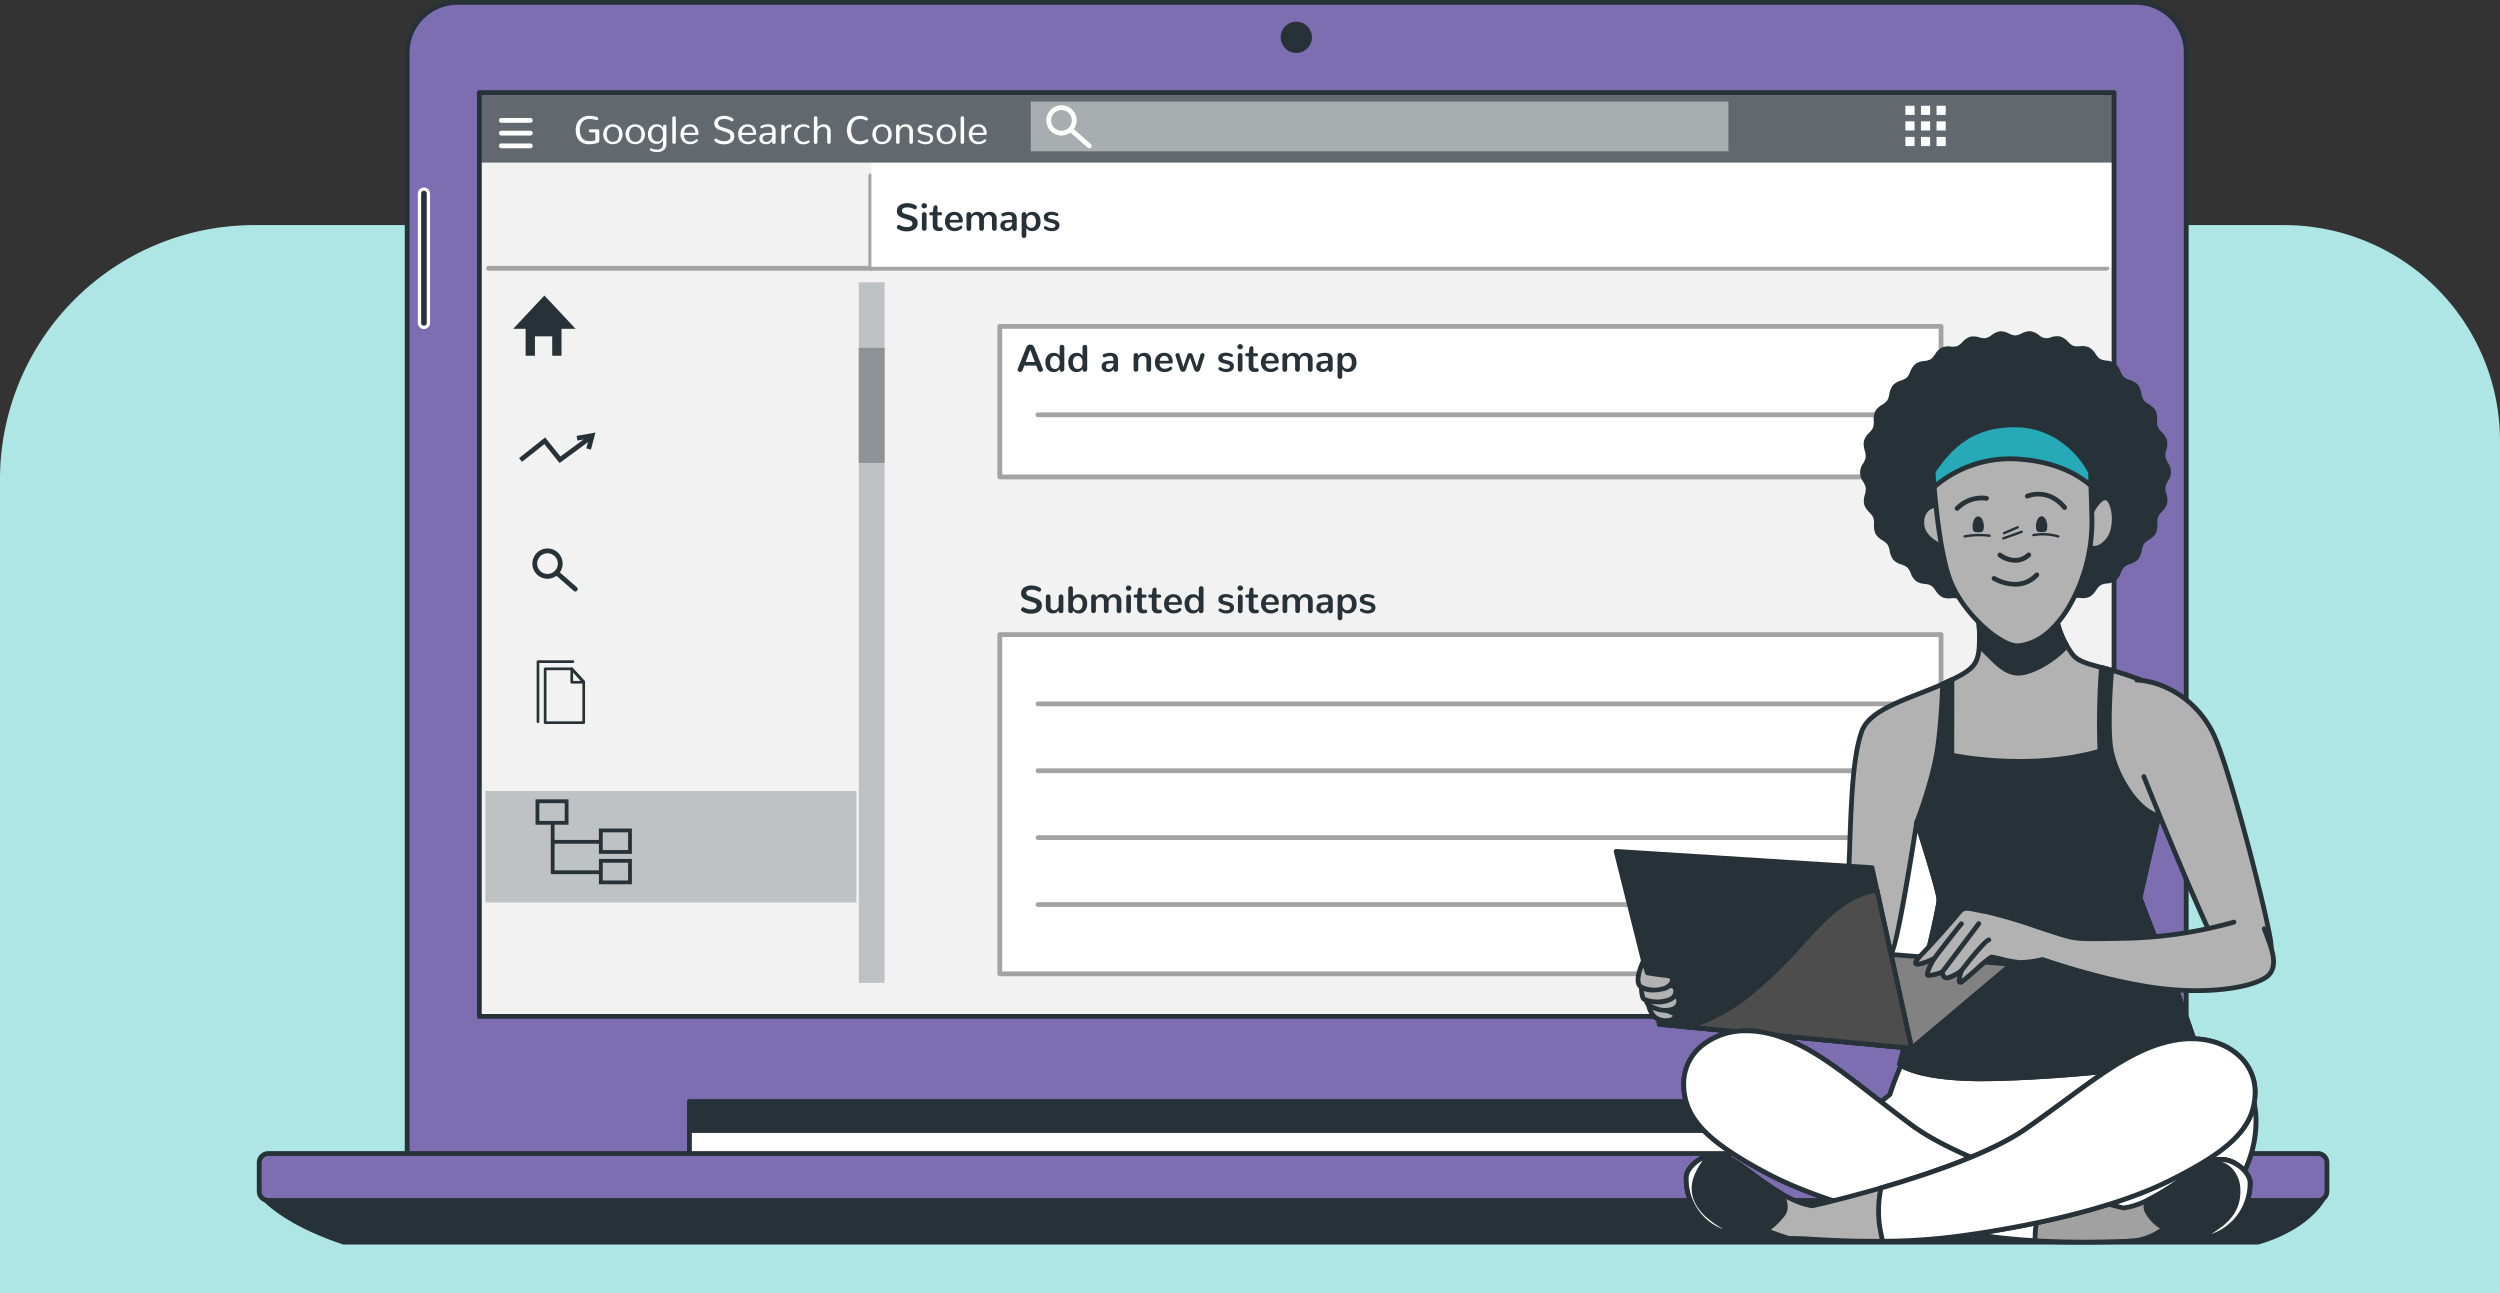 <svg xmlns="http://www.w3.org/2000/svg" xmlns:xlink="http://www.w3.org/1999/xlink" width="521.057" height="269.594" viewBox="0 0 521.057 269.594">
  <rect x="0" y="0" width="521.057" height="269.594" fill="#333333" stroke="none"/>
  <defs>
    <clipPath id="clip-path">
      <rect id="Rectángulo_401759" data-name="Rectángulo 401759" width="431.962" height="259.388" fill="none"/>
    </clipPath>
    <clipPath id="clip-path-2">
      <rect id="Rectángulo_401778" data-name="Rectángulo 401778" width="340.708" height="192.542" transform="translate(46.38 19.303)" fill="none"/>
    </clipPath>
  </defs>
  <g id="Grupo_1101625" data-name="Grupo 1101625" transform="translate(-2763.472 2767.694)">
    <g id="Grupo_1100498" data-name="Grupo 1100498">
      <path id="Rectángulo_401656" data-name="Rectángulo 401656" d="M53,0H476.057a45,45,0,0,1,45,45V222.679a0,0,0,0,1,0,0H0a0,0,0,0,1,0,0V53A53,53,0,0,1,53,0Z" transform="translate(2763.472 -2720.779)" fill="#aee6e6"/>
      <g id="Grupo_1100467" data-name="Grupo 1100467" transform="translate(2817 -2767.694)">
        <g id="Grupo_1100460" data-name="Grupo 1100460">
          <g id="Grupo_1100459" data-name="Grupo 1100459" clip-path="url(#clip-path)">
            <path id="Trazado_875400" data-name="Trazado 875400" d="M402.129,241.177H31.337V10.956A10.455,10.455,0,0,1,41.792.5H391.673a10.456,10.456,0,0,1,10.456,10.456Z" fill="#7d6eb2"/>
            <path id="Trazado_875401" data-name="Trazado 875401" d="M402.129,241.677H31.337a.5.5,0,0,1-.5-.5V10.955A10.968,10.968,0,0,1,41.793,0H391.674a10.968,10.968,0,0,1,10.955,10.956V241.177a.5.5,0,0,1-.5.5m-370.292-1H401.629V10.956A9.967,9.967,0,0,0,391.674,1H41.793a9.967,9.967,0,0,0-9.956,9.955Z" fill="#263238"/>
            <rect id="Rectángulo_401756" data-name="Rectángulo 401756" width="254.828" height="12.556" transform="translate(90.169 229.59)" fill="#263238"/>
            <path id="Trazado_875402" data-name="Trazado 875402" d="M345,242.646H90.169a.5.5,0,0,1-.5-.5V229.59a.5.5,0,0,1,.5-.5H345a.5.5,0,0,1,.5.5v12.556a.5.5,0,0,1-.5.5m-254.328-1H344.5V230.09H90.669Z" fill="#263238"/>
            <rect id="Rectángulo_401757" data-name="Rectángulo 401757" width="254.828" height="6.51" transform="translate(90.169 235.636)" fill="#fff"/>
            <path id="Trazado_875403" data-name="Trazado 875403" d="M345,242.646H90.169a.5.5,0,0,1-.5-.5v-6.51a.5.5,0,0,1,.5-.5H345a.5.5,0,0,1,.5.5v6.51a.5.5,0,0,1-.5.5m-254.328-1H344.5v-5.51H90.669Z" fill="#263238"/>
            <path id="Trazado_875404" data-name="Trazado 875404" d="M1.351,249.586s4.185,5.115,16.741,9.3H417.074s9.3-2.325,13.486-8.835Z" fill="#263238"/>
            <path id="Trazado_875405" data-name="Trazado 875405" d="M417.074,259.386H18.092a.527.527,0,0,1-.158-.025C5.385,255.178,1.14,250.116.965,249.9a.5.5,0,0,1,.387-.817h0l429.208.465a.5.5,0,0,1,.42.771c-4.244,6.6-13.4,8.952-13.786,9.049a.489.489,0,0,1-.121.015m-398.9-1H417.01c.746-.2,8.541-2.4,12.6-7.836L2.552,250.087c1.728,1.59,6.385,5.209,15.621,8.3" fill="#263238"/>
            <path id="Trazado_875406" data-name="Trazado 875406" d="M429.567,250.2H2.395A1.9,1.9,0,0,1,.5,248.307v-5.988a1.9,1.9,0,0,1,1.895-1.894H429.567a1.894,1.894,0,0,1,1.9,1.894v5.988a1.894,1.894,0,0,1-1.9,1.895" fill="#7d6eb2"/>
            <path id="Trazado_875407" data-name="Trazado 875407" d="M429.566,250.7H2.395A2.4,2.4,0,0,1,0,248.307V242.32a2.4,2.4,0,0,1,2.395-2.4H429.567a2.4,2.4,0,0,1,2.394,2.4v5.987a2.4,2.4,0,0,1-2.395,2.395M2.395,240.925A1.4,1.4,0,0,0,1,242.32v5.987A1.4,1.4,0,0,0,2.395,249.7H429.566a1.4,1.4,0,0,0,1.395-1.395V242.32a1.4,1.4,0,0,0-1.394-1.4Z" fill="#263238"/>
            <path id="Trazado_875408" data-name="Trazado 875408" d="M34.832,68.23h0a.93.93,0,0,1-.93-.93V40.329a.93.93,0,0,1,1.86,0V67.3a.93.93,0,0,1-.93.93" fill="#263238"/>
            <path id="Trazado_875409" data-name="Trazado 875409" d="M34.832,68.576A1.277,1.277,0,0,1,33.557,67.3V40.329a1.276,1.276,0,0,1,2.551,0V67.3a1.277,1.277,0,0,1-1.276,1.276m0-28.831a.585.585,0,0,0-.584.584V67.3a.584.584,0,1,0,1.169,0V40.329a.586.586,0,0,0-.585-.584" fill="#fff"/>
            <rect id="Rectángulo_401758" data-name="Rectángulo 401758" width="340.708" height="192.541" transform="translate(46.379 19.303)" fill="#f2f2f2"/>
          </g>
        </g>
        <g id="Grupo_1100462" data-name="Grupo 1100462">
          <g id="Grupo_1100461" data-name="Grupo 1100461" clip-path="url(#clip-path-2)">
            <rect id="Rectángulo_401760" data-name="Rectángulo 401760" width="5.377" height="146.012" transform="translate(125.465 58.842)" fill="#bec2c3"/>
            <rect id="Rectángulo_401761" data-name="Rectángulo 401761" width="5.377" height="23.991" transform="translate(125.465 72.491)" fill="#8c9295"/>
            <rect id="Rectángulo_401762" data-name="Rectángulo 401762" width="77.331" height="23.244" transform="translate(47.629 164.852)" fill="#bec2c3"/>
            <rect id="Rectángulo_401763" data-name="Rectángulo 401763" width="340.708" height="14.59" transform="translate(46.379 19.303)" fill="#61696e"/>
            <rect id="Rectángulo_401764" data-name="Rectángulo 401764" width="1.91" height="1.91" transform="translate(343.599 22.044)" fill="#fff"/>
            <rect id="Rectángulo_401765" data-name="Rectángulo 401765" width="1.91" height="1.91" transform="translate(346.846 22.044)" fill="#fff"/>
            <rect id="Rectángulo_401766" data-name="Rectángulo 401766" width="1.91" height="1.91" transform="translate(350.093 22.044)" fill="#fff"/>
            <rect id="Rectángulo_401767" data-name="Rectángulo 401767" width="1.91" height="1.91" transform="translate(343.599 25.291)" fill="#fff"/>
            <rect id="Rectángulo_401768" data-name="Rectángulo 401768" width="1.91" height="1.91" transform="translate(346.846 25.291)" fill="#fff"/>
            <rect id="Rectángulo_401769" data-name="Rectángulo 401769" width="1.91" height="1.91" transform="translate(350.093 25.291)" fill="#fff"/>
            <rect id="Rectángulo_401770" data-name="Rectángulo 401770" width="1.91" height="1.91" transform="translate(343.599 28.538)" fill="#fff"/>
            <rect id="Rectángulo_401771" data-name="Rectángulo 401771" width="1.91" height="1.91" transform="translate(346.846 28.538)" fill="#fff"/>
            <rect id="Rectángulo_401772" data-name="Rectángulo 401772" width="1.91" height="1.91" transform="translate(350.093 28.538)" fill="#fff"/>
            <rect id="Rectángulo_401773" data-name="Rectángulo 401773" width="145.402" height="10.376" transform="translate(161.306 21.168)" fill="#a8adaf"/>
            <path id="Trazado_875410" data-name="Trazado 875410" d="M68.116,29.885a2.48,2.48,0,0,1-.87-.556,2.453,2.453,0,0,1-.574-.935,3.8,3.8,0,0,1-.206-1.295,3.673,3.673,0,0,1,.111-.911,2.855,2.855,0,0,1,.344-.808,2.654,2.654,0,0,1,.571-.646A2.508,2.508,0,0,1,68.3,24.3a3.3,3.3,0,0,1,1.044-.157,4.235,4.235,0,0,1,1.632.294.283.283,0,0,1,.185.278.364.364,0,0,1-.083.234.255.255,0,0,1-.207.1.371.371,0,0,1-.081-.008,5.45,5.45,0,0,0-1.418-.25,2.3,2.3,0,0,0-.914.17,1.6,1.6,0,0,0-.641.477,2.1,2.1,0,0,0-.369.723,3.275,3.275,0,0,0-.123.931,3.507,3.507,0,0,0,.117.943,2.187,2.187,0,0,0,.351.731,1.516,1.516,0,0,0,.614.481,2.16,2.16,0,0,0,.885.17,4.708,4.708,0,0,0,1.269-.174V27.578H69.488a.257.257,0,0,1-.211-.1.326.326,0,0,1-.079-.21.339.339,0,0,1,.079-.219.254.254,0,0,1,.211-.1h1.555a.312.312,0,0,1,.248.1.387.387,0,0,1,.087.264v2.014a.422.422,0,0,1-.315.443,5.752,5.752,0,0,1-1.841.3,3.094,3.094,0,0,1-1.106-.191" fill="#fff"/>
            <path id="Trazado_875411" data-name="Trazado 875411" d="M72.738,29.475a2.313,2.313,0,0,1,0-2.985,2.148,2.148,0,0,1,2.945,0,2.322,2.322,0,0,1,0,2.987,2.151,2.151,0,0,1-2.947,0m2.425-.336a2.123,2.123,0,0,0,0-2.311,1.272,1.272,0,0,0-1.9,0,2.125,2.125,0,0,0,0,2.309,1.144,1.144,0,0,0,.945.425,1.166,1.166,0,0,0,.961-.421" fill="#fff"/>
            <path id="Trazado_875412" data-name="Trazado 875412" d="M77.4,29.475a2.313,2.313,0,0,1,0-2.985,2.148,2.148,0,0,1,2.945,0,2.322,2.322,0,0,1,0,2.987,2.151,2.151,0,0,1-2.947,0m2.425-.336a2.123,2.123,0,0,0,0-2.311,1.272,1.272,0,0,0-1.9,0,2.125,2.125,0,0,0,0,2.309,1.144,1.144,0,0,0,.945.425,1.166,1.166,0,0,0,.961-.421" fill="#fff"/>
            <path id="Trazado_875413" data-name="Trazado 875413" d="M82.07,31.4a.258.258,0,0,1-.153-.233.249.249,0,0,1,.07-.176.229.229,0,0,1,.171-.074.268.268,0,0,1,.093.016c.011,0,.043.015.1.037l.115.044.118.04c.058.019.105.032.141.041s.085.018.146.032.115.023.164.03.106.012.17.018.127.008.191.008a1.306,1.306,0,0,0,.943-.308,1.183,1.183,0,0,0,.318-.889v-.8a1.332,1.332,0,0,1-.5.583,1.438,1.438,0,0,1-.8.215,1.928,1.928,0,0,1-.788-.155,1.57,1.57,0,0,1-.58-.425,1.915,1.915,0,0,1-.35-.628A2.37,2.37,0,0,1,81.522,28a2.6,2.6,0,0,1,.207-1.058,1.77,1.77,0,0,1,.627-.755,1.711,1.711,0,0,1,.987-.286,1.385,1.385,0,0,1,1.337.778v-.407a.3.3,0,0,1,.111-.216.358.358,0,0,1,.228-.078.353.353,0,0,1,.242.09.322.322,0,0,1,.1.252v3.638a1.6,1.6,0,0,1-.513,1.294,2.107,2.107,0,0,1-1.4.435A2.891,2.891,0,0,1,82.07,31.4m2.252-2.3a1.749,1.749,0,0,0,.33-1.134,2.911,2.911,0,0,0-.036-.47,1.831,1.831,0,0,0-.123-.423,1.266,1.266,0,0,0-.218-.35.921.921,0,0,0-.336-.234,1.176,1.176,0,0,0-.463-.086,1.1,1.1,0,0,0-.693.219,1.232,1.232,0,0,0-.407.566,2.322,2.322,0,0,0-.125.794,1.651,1.651,0,0,0,.346,1.136,1.128,1.128,0,0,0,.879.387,1.043,1.043,0,0,0,.846-.4" fill="#fff"/>
            <path id="Trazado_875414" data-name="Trazado 875414" d="M86.7,29.892a.348.348,0,0,1-.1-.272V24.6a.336.336,0,0,1,.111-.266.383.383,0,0,1,.259-.1.364.364,0,0,1,.252.1.34.34,0,0,1,.107.266V29.62a.341.341,0,0,1-.111.268.376.376,0,0,1-.259.1.364.364,0,0,1-.254-.095" fill="#fff"/>
            <path id="Trazado_875415" data-name="Trazado 875415" d="M89.274,29.81a1.8,1.8,0,0,1-.712-.723,2.276,2.276,0,0,1-.263-1.114,2.348,2.348,0,0,1,.221-1.023,1.832,1.832,0,0,1,.669-.754,1.877,1.877,0,0,1,1.043-.29,2.015,2.015,0,0,1,.826.157,1.409,1.409,0,0,1,.565.433,1.977,1.977,0,0,1,.314.617,2.81,2.81,0,0,1,.116.747.288.288,0,0,1-.064.193.238.238,0,0,1-.193.077H89.032a1.436,1.436,0,0,0,.37,1.05,1.3,1.3,0,0,0,.931.364,1.554,1.554,0,0,0,.645-.129,3,3,0,0,0,.576-.35.241.241,0,0,1,.153-.056.209.209,0,0,1,.163.074.255.255,0,0,1,.067.175.3.3,0,0,1-.113.23,2.225,2.225,0,0,1-1.539.572,2.1,2.1,0,0,1-1.011-.25m2.143-2.127a1.616,1.616,0,0,0-.319-.923.985.985,0,0,0-.825-.358,1.189,1.189,0,0,0-.512.108,1.06,1.06,0,0,0-.377.292,1.505,1.505,0,0,0-.233.407,1.661,1.661,0,0,0-.107.474Z" fill="#fff"/>
            <path id="Trazado_875416" data-name="Trazado 875416" d="M95.374,29.383a.155.155,0,0,1-.049-.121A.408.408,0,0,1,95.448,29a.345.345,0,0,1,.248-.137.171.171,0,0,1,.1.032,2.514,2.514,0,0,0,1.587.532,1.77,1.77,0,0,0,.961-.234.751.751,0,0,0,.373-.676,1.067,1.067,0,0,0-.055-.365.636.636,0,0,0-.181-.264,1.216,1.216,0,0,0-.288-.189,4.086,4.086,0,0,0-.419-.165l-1.156-.387a2.337,2.337,0,0,1-.955-.548,1.265,1.265,0,0,1-.314-.91,1.317,1.317,0,0,1,.271-.823,1.675,1.675,0,0,1,.734-.535,2.828,2.828,0,0,1,1.041-.181,3.208,3.208,0,0,1,1.086.183,2.368,2.368,0,0,1,.792.429.256.256,0,0,1,.093.2.324.324,0,0,1-.093.226.292.292,0,0,1-.222.1.311.311,0,0,1-.177-.056,3.01,3.01,0,0,0-.619-.3,2.313,2.313,0,0,0-.795-.135,1.836,1.836,0,0,0-.967.222.706.706,0,0,0-.363.64.678.678,0,0,0,.188.5,1.524,1.524,0,0,0,.6.324l1.16.375a3.927,3.927,0,0,1,.595.238,2.059,2.059,0,0,1,.443.3,1.134,1.134,0,0,1,.3.429,1.559,1.559,0,0,1,.1.576,1.451,1.451,0,0,1-.582,1.229,2.565,2.565,0,0,1-1.581.439,2.783,2.783,0,0,1-1.974-.693" fill="#fff"/>
            <path id="Trazado_875417" data-name="Trazado 875417" d="M101.3,29.81a1.8,1.8,0,0,1-.712-.723,2.276,2.276,0,0,1-.263-1.114,2.348,2.348,0,0,1,.221-1.023,1.832,1.832,0,0,1,.669-.754,1.878,1.878,0,0,1,1.044-.29,2.014,2.014,0,0,1,.825.157,1.409,1.409,0,0,1,.565.433,1.977,1.977,0,0,1,.314.617,2.851,2.851,0,0,1,.117.747.289.289,0,0,1-.065.193.238.238,0,0,1-.193.077h-2.764a1.433,1.433,0,0,0,.371,1.05,1.3,1.3,0,0,0,.93.364,1.554,1.554,0,0,0,.645-.129,2.97,2.97,0,0,0,.576-.35.241.241,0,0,1,.153-.056.207.207,0,0,1,.163.074.255.255,0,0,1,.067.175.3.3,0,0,1-.113.23,2.225,2.225,0,0,1-1.539.572,2.1,2.1,0,0,1-1.011-.25m2.143-2.127a1.623,1.623,0,0,0-.318-.923.988.988,0,0,0-.826-.358,1.189,1.189,0,0,0-.512.108,1.06,1.06,0,0,0-.377.292,1.532,1.532,0,0,0-.233.407,1.661,1.661,0,0,0-.107.474Z" fill="#fff"/>
            <path id="Trazado_875418" data-name="Trazado 875418" d="M105.143,29.758a1.019,1.019,0,0,1-.395-.858,1.518,1.518,0,0,1,.049-.4,1.032,1.032,0,0,1,.137-.3.706.706,0,0,1,.25-.222,1.767,1.767,0,0,1,.354-.149,2.822,2.822,0,0,1,.492-.09c.2-.019.4-.033.614-.041s.466-.013.764-.013V27.24a.813.813,0,0,0-.23-.637.921.921,0,0,0-.641-.2,2.334,2.334,0,0,0-.491.052,2.738,2.738,0,0,0-.387.1c-.094.035-.209.082-.347.145a.213.213,0,0,1-.1.019.232.232,0,0,1-.181-.086.281.281,0,0,1-.077-.192.2.2,0,0,1,.113-.184,2.987,2.987,0,0,1,1.487-.351,1.765,1.765,0,0,1,1.154.343,1.286,1.286,0,0,1,.417,1.056v2.348a.3.3,0,0,1-.111.247.391.391,0,0,1-.256.092.367.367,0,0,1-.247-.087.3.3,0,0,1-.1-.244v-.388a1.28,1.28,0,0,1-1.241.787,1.65,1.65,0,0,1-1.028-.3m1.916-.565a1.39,1.39,0,0,0,.349-.974V28.1c-.333,0-.6.006-.814.018a4.241,4.241,0,0,0-.556.065.874.874,0,0,0-.363.137.566.566,0,0,0-.179.218.806.806,0,0,0-.059.332.646.646,0,0,0,.218.538.936.936,0,0,0,.593.171,1.065,1.065,0,0,0,.811-.384" fill="#fff"/>
            <path id="Trazado_875419" data-name="Trazado 875419" d="M109.422,29.9a.308.308,0,0,1-.1-.25V26.325a.3.3,0,0,1,.109-.247.4.4,0,0,1,.258-.087.393.393,0,0,1,.256.087.29.29,0,0,1,.107.239l0,.484a1.206,1.206,0,0,1,.4-.627,1.11,1.11,0,0,1,.732-.251.243.243,0,0,1,.2.1.357.357,0,0,1,.075.225.324.324,0,0,1-.069.208.235.235,0,0,1-.2.087,1.184,1.184,0,0,0-.844.282.984.984,0,0,0-.3.753v2.075a.3.3,0,0,1-.111.25.406.406,0,0,1-.26.089.382.382,0,0,1-.254-.089" fill="#fff"/>
            <path id="Trazado_875420" data-name="Trazado 875420" d="M112.485,29.474a2.181,2.181,0,0,1-.516-1.489,2.279,2.279,0,0,1,.242-1.052,1.848,1.848,0,0,1,.7-.749,1.974,1.974,0,0,1,1.047-.278,2.027,2.027,0,0,1,.641.1,1.423,1.423,0,0,1,.468.241.308.308,0,0,1,.136.234.192.192,0,0,1-.066.149.237.237,0,0,1-.163.061.307.307,0,0,1-.17-.053,1.46,1.46,0,0,0-.81-.238,1.155,1.155,0,0,0-.934.434A1.774,1.774,0,0,0,112.7,28a2.226,2.226,0,0,0,.072.58,1.692,1.692,0,0,0,.217.5,1.048,1.048,0,0,0,.387.354,1.14,1.14,0,0,0,.556.132,1.58,1.58,0,0,0,.923-.259.285.285,0,0,1,.161-.052.216.216,0,0,1,.157.063.206.206,0,0,1,.065.155.323.323,0,0,1-.137.246,1.913,1.913,0,0,1-1.225.35,1.754,1.754,0,0,1-1.39-.59" fill="#fff"/>
            <path id="Trazado_875421" data-name="Trazado 875421" d="M116.213,29.894a.319.319,0,0,1-.107-.254V24.568a.3.3,0,0,1,.109-.246.423.423,0,0,1,.514,0,.3.3,0,0,1,.106.248V26.61a1.151,1.151,0,0,1,.524-.517,1.731,1.731,0,0,1,.806-.188,1.674,1.674,0,0,1,.55.087,1.349,1.349,0,0,1,.455.266,1.182,1.182,0,0,1,.318.482,1.952,1.952,0,0,1,.116.7v2.2a.317.317,0,0,1-.109.254.386.386,0,0,1-.258.093.371.371,0,0,1-.252-.093.319.319,0,0,1-.107-.254V27.4a1,1,0,0,0-.231-.718.854.854,0,0,0-.639-.237,1.159,1.159,0,0,0-.834.324,1.208,1.208,0,0,0-.339.916V29.64a.313.313,0,0,1-.111.254.389.389,0,0,1-.259.093.371.371,0,0,1-.252-.093" fill="#fff"/>
            <path id="Trazado_875422" data-name="Trazado 875422" d="M124.221,29.681a2.47,2.47,0,0,1-.919-1.056A3.512,3.512,0,0,1,123,27.131a3.568,3.568,0,0,1,.187-1.164,2.936,2.936,0,0,1,.53-.949,2.4,2.4,0,0,1,.862-.639,2.779,2.779,0,0,1,1.153-.233,2.935,2.935,0,0,1,1.454.374.3.3,0,0,1,.178.278.326.326,0,0,1-.089.226.283.283,0,0,1-.214.1.32.32,0,0,1-.132-.033l-.1-.05c-.055-.028-.1-.05-.135-.065l-.161-.06a1.781,1.781,0,0,0-.21-.06,2.348,2.348,0,0,0-.252-.039,2.856,2.856,0,0,0-.312-.016,1.994,1.994,0,0,0-.709.121,1.525,1.525,0,0,0-.536.334,1.925,1.925,0,0,0-.366.508,2.455,2.455,0,0,0-.218.635,3.812,3.812,0,0,0,0,1.444,2.42,2.42,0,0,0,.218.63,1.831,1.831,0,0,0,.368.5,1.564,1.564,0,0,0,.544.33,2.046,2.046,0,0,0,.723.121,1.905,1.905,0,0,0,.629-.094,3.673,3.673,0,0,0,.584-.272.317.317,0,0,1,.153-.045.287.287,0,0,1,.214.093.306.306,0,0,1,.088.218.372.372,0,0,1-.2.314,2.839,2.839,0,0,1-1.588.439,2.589,2.589,0,0,1-1.438-.4" fill="#fff"/>
            <path id="Trazado_875423" data-name="Trazado 875423" d="M128.84,29.475a2.313,2.313,0,0,1,0-2.985,2.148,2.148,0,0,1,2.945,0,2.322,2.322,0,0,1,0,2.987,2.151,2.151,0,0,1-2.947,0m2.425-.336a2.123,2.123,0,0,0,0-2.311,1.272,1.272,0,0,0-1.9,0,2.125,2.125,0,0,0,0,2.309,1.145,1.145,0,0,0,.945.425,1.166,1.166,0,0,0,.961-.421" fill="#fff"/>
            <path id="Trazado_875424" data-name="Trazado 875424" d="M133.338,29.9a.321.321,0,0,1-.1-.256V26.329a.307.307,0,0,1,.109-.251.386.386,0,0,1,.258-.091.4.4,0,0,1,.256.086.3.3,0,0,1,.106.244v.35a1.14,1.14,0,0,1,.5-.564,1.625,1.625,0,0,1,.812-.2,1.451,1.451,0,0,1,1.06.387,1.575,1.575,0,0,1,.4,1.172v2.176a.319.319,0,0,1-.107.256.409.409,0,0,1-.512,0,.316.316,0,0,1-.107-.256V27.458a1.148,1.148,0,0,0-.24-.786.855.855,0,0,0-.675-.27,1.043,1.043,0,0,0-.781.33,1.339,1.339,0,0,0-.347.9v2.01a.317.317,0,0,1-.11.254.392.392,0,0,1-.26.092.376.376,0,0,1-.254-.09" fill="#fff"/>
            <path id="Trazado_875425" data-name="Trazado 875425" d="M137.761,29.407a.23.23,0,0,1,.069-.167.226.226,0,0,1,.173-.071.337.337,0,0,1,.185.057,2.212,2.212,0,0,0,1.168.346,1.3,1.3,0,0,0,.716-.175.574.574,0,0,0,.272-.514.51.51,0,0,0-.154-.387,1.141,1.141,0,0,0-.507-.233l-.713-.178c-.146-.037-.263-.069-.353-.1a3.08,3.08,0,0,1-.29-.1,1.009,1.009,0,0,1-.248-.139,1.054,1.054,0,0,1-.173-.179.7.7,0,0,1-.117-.246,1.3,1.3,0,0,1-.036-.322.969.969,0,0,1,.129-.5.938.938,0,0,1,.352-.344,1.822,1.822,0,0,1,.5-.19,2.788,2.788,0,0,1,.6-.062,2.733,2.733,0,0,1,.736.095,2.685,2.685,0,0,1,.562.211.257.257,0,0,1,.157.237.223.223,0,0,1-.063.16.218.218,0,0,1-.167.066.359.359,0,0,1-.125-.024l-.131-.05c-.079-.031-.144-.055-.193-.071s-.118-.035-.2-.058a2.081,2.081,0,0,0-.261-.053,2.019,2.019,0,0,0-.27-.018,1.457,1.457,0,0,0-.693.139.464.464,0,0,0-.258.437.4.4,0,0,0,.133.341,1.826,1.826,0,0,0,.572.207l.7.173a1.73,1.73,0,0,1,.868.43,1.007,1.007,0,0,1,.26.715,1.112,1.112,0,0,1-.215.693,1.213,1.213,0,0,1-.567.408,2.373,2.373,0,0,1-.813.127,2.712,2.712,0,0,1-.837-.13,2.275,2.275,0,0,1-.646-.309.253.253,0,0,1-.121-.217" fill="#fff"/>
            <path id="Trazado_875426" data-name="Trazado 875426" d="M142.236,29.475a2.313,2.313,0,0,1,0-2.985,2.148,2.148,0,0,1,2.945,0,2.322,2.322,0,0,1,0,2.987,2.151,2.151,0,0,1-2.947,0m2.425-.336a2.123,2.123,0,0,0,0-2.311,1.272,1.272,0,0,0-1.9,0,2.125,2.125,0,0,0,0,2.309,1.144,1.144,0,0,0,.945.425,1.166,1.166,0,0,0,.961-.421" fill="#fff"/>
            <path id="Trazado_875427" data-name="Trazado 875427" d="M146.787,29.892a.348.348,0,0,1-.1-.272V24.6a.336.336,0,0,1,.111-.266.384.384,0,0,1,.26-.1.363.363,0,0,1,.251.1.34.34,0,0,1,.107.266V29.62a.343.343,0,0,1-.11.268.381.381,0,0,1-.26.1.366.366,0,0,1-.254-.095" fill="#fff"/>
            <path id="Trazado_875428" data-name="Trazado 875428" d="M149.361,29.81a1.8,1.8,0,0,1-.712-.723,2.276,2.276,0,0,1-.263-1.114,2.348,2.348,0,0,1,.221-1.023,1.832,1.832,0,0,1,.669-.754,1.878,1.878,0,0,1,1.044-.29,2.014,2.014,0,0,1,.825.157,1.409,1.409,0,0,1,.565.433,1.977,1.977,0,0,1,.314.617,2.851,2.851,0,0,1,.117.747.289.289,0,0,1-.065.193.238.238,0,0,1-.193.077h-2.764a1.432,1.432,0,0,0,.371,1.05,1.3,1.3,0,0,0,.93.364,1.554,1.554,0,0,0,.645-.129,2.97,2.97,0,0,0,.576-.35.241.241,0,0,1,.153-.056.207.207,0,0,1,.163.074.255.255,0,0,1,.067.175.3.3,0,0,1-.113.23,2.224,2.224,0,0,1-1.539.572,2.1,2.1,0,0,1-1.011-.25m2.143-2.127a1.623,1.623,0,0,0-.318-.923.988.988,0,0,0-.826-.358,1.189,1.189,0,0,0-.512.108,1.06,1.06,0,0,0-.377.292,1.532,1.532,0,0,0-.233.407,1.661,1.661,0,0,0-.107.474Z" fill="#fff"/>
            <path id="Trazado_875429" data-name="Trazado 875429" d="M57,25.591h-6.03a.5.5,0,0,1,0-1H57a.5.5,0,0,1,0,1" fill="#fff"/>
            <path id="Trazado_875430" data-name="Trazado 875430" d="M57,28.244h-6.03a.5.5,0,0,1,0-1H57a.5.5,0,0,1,0,1" fill="#fff"/>
            <path id="Trazado_875431" data-name="Trazado 875431" d="M57,30.9h-6.03a.5.5,0,0,1,0-1H57a.5.5,0,0,1,0,1" fill="#fff"/>
            <path id="Trazado_875432" data-name="Trazado 875432" d="M167.712,28.245a3.154,3.154,0,1,1,3.153-3.154,3.158,3.158,0,0,1-3.153,3.154m0-5.307a2.154,2.154,0,1,0,2.153,2.153,2.156,2.156,0,0,0-2.153-2.153" fill="#fff"/>
            <path id="Trazado_875433" data-name="Trazado 875433" d="M173.5,30.9a.5.5,0,0,1-.329-.124L169.313,27.4a.5.5,0,0,1,.658-.752l3.858,3.377a.5.5,0,0,1-.329.876" fill="#fff"/>
            <path id="Trazado_875434" data-name="Trazado 875434" d="M60.584,120.623a3.153,3.153,0,1,1,3.153-3.154,3.158,3.158,0,0,1-3.153,3.154m0-5.307a2.153,2.153,0,1,0,2.153,2.153,2.156,2.156,0,0,0-2.153-2.153" fill="#263238"/>
            <path id="Trazado_875435" data-name="Trazado 875435" d="M66.372,123.276a.5.5,0,0,1-.329-.124l-3.858-3.377a.5.5,0,1,1,.658-.752L66.7,122.4a.5.5,0,0,1-.329.876" fill="#263238"/>
            <path id="Trazado_875436" data-name="Trazado 875436" d="M385.552,56.412H48.3a.5.5,0,0,1,0-1H385.552a.5.5,0,0,1,0,1" fill="#a3a3a3"/>
            <path id="Trazado_875437" data-name="Trazado 875437" d="M127.966,56.446a.5.5,0,0,1-.5-.5V36.66a.5.5,0,0,1,1,0V55.946a.5.5,0,0,1-.5.5" fill="#a3a3a3"/>
            <path id="Trazado_875438" data-name="Trazado 875438" d="M66.438,68.532l-6.5-6.939-6.5,6.939h2.588v5.613h1.94V70.1h3.6v4.041h1.94V68.532Z" fill="#263238"/>
            <path id="Trazado_875439" data-name="Trazado 875439" d="M66.645,90.85l.173.98,1.261-.222-4.8,3.534-3.188-3.97-5.436,4.307.619.78,4.661-3.693L63.1,96.509l5.918-4.355-.345,1.294.961.256.947-3.548Z" fill="#263238"/>
            <path id="Trazado_875440" data-name="Trazado 875440" d="M68.13,150.9H60.091a.281.281,0,0,1-.281-.281V139.4a.281.281,0,0,1,.281-.281H65.64a.28.28,0,0,1,.206.091l2.49,2.707a.278.278,0,0,1,.074.19v8.51a.28.28,0,0,1-.28.281m-7.759-.561h7.478v-8.121l-2.332-2.536H60.371Z" fill="#263238"/>
            <path id="Trazado_875441" data-name="Trazado 875441" d="M68.13,142.484H65.64a.281.281,0,0,1-.281-.281v-2.8a.28.28,0,0,1,.49-.186l2.491,2.8a.281.281,0,0,1-.21.467m-2.21-.561h1.586l-1.586-1.786Z" fill="#263238"/>
            <path id="Trazado_875442" data-name="Trazado 875442" d="M58.6,150.71a.28.28,0,0,1-.28-.281V137.9a.28.28,0,0,1,.28-.281h7.292a.281.281,0,0,1,0,.561H58.875v12.246a.28.28,0,0,1-.28.281" fill="#263238"/>
            <path id="Trazado_875443" data-name="Trazado 875443" d="M64.962,171.889h-6.87V166.6h6.87Zm-6.077-.793H64.17v-3.7H58.885Z" fill="#263238"/>
            <path id="Trazado_875444" data-name="Trazado 875444" d="M78.174,177.966H71.3v-5.284h6.87Zm-6.077-.793h5.285v-3.7H72.1Z" fill="#263238"/>
            <path id="Trazado_875445" data-name="Trazado 875445" d="M78.174,184.308H71.3v-5.284h6.87Zm-6.077-.793h5.285v-3.7H72.1Z" fill="#263238"/>
            <path id="Trazado_875446" data-name="Trazado 875446" d="M71.729,182.194H61.263V171.756h.792V181.4h9.674Z" fill="#263238"/>
            <rect id="Rectángulo_401774" data-name="Rectángulo 401774" width="10.042" height="0.793" transform="translate(61.923 175.059)" fill="#263238"/>
            <path id="Trazado_875447" data-name="Trazado 875447" d="M159.377,127.317a.242.242,0,0,1-.089-.21.624.624,0,0,1,.138-.376.386.386,0,0,1,.305-.184.254.254,0,0,1,.136.039,2.93,2.93,0,0,0,1.525.435,1.645,1.645,0,0,0,.827-.183.587.587,0,0,0,.317-.54.614.614,0,0,0-.172-.463,1.346,1.346,0,0,0-.533-.284l-1.283-.428a2.2,2.2,0,0,1-.959-.566,1.338,1.338,0,0,1-.294-.912,1.384,1.384,0,0,1,.6-1.179,2.582,2.582,0,0,1,1.554-.435,3.746,3.746,0,0,1,1.082.157,2.2,2.2,0,0,1,.805.4.362.362,0,0,1,.121.28.484.484,0,0,1-.117.317.354.354,0,0,1-.28.142.406.406,0,0,1-.187-.055,2.69,2.69,0,0,0-1.354-.357,2.541,2.541,0,0,0-.437.033,1.482,1.482,0,0,0-.364.107.607.607,0,0,0-.261.21.626.626,0,0,0,.049.725,1.026,1.026,0,0,0,.434.251q.02.008.568.167c.365.106.555.163.568.168a4.629,4.629,0,0,1,.655.256,2.135,2.135,0,0,1,.478.323,1.182,1.182,0,0,1,.314.449,1.647,1.647,0,0,1,.1.6,1.473,1.473,0,0,1-.6,1.242,2.629,2.629,0,0,1-1.624.457,3.2,3.2,0,0,1-2.019-.583" fill="#263238"/>
            <path id="Trazado_875448" data-name="Trazado 875448" d="M165.327,127.754a1.385,1.385,0,0,1-.445-.268,1.21,1.21,0,0,1-.314-.469,1.808,1.808,0,0,1-.114-.661v-1.918a.537.537,0,0,1,.14-.4.479.479,0,0,1,.358-.142.459.459,0,0,1,.342.142.552.552,0,0,1,.136.4v1.918a.847.847,0,0,0,.205.612.706.706,0,0,0,.526.212.892.892,0,0,0,.678-.307,1.124,1.124,0,0,0,.287-.8v-1.634a.544.544,0,0,1,.138-.4.5.5,0,0,1,.7,0,.548.548,0,0,1,.137.4v2.871a.466.466,0,0,1-.14.361.5.5,0,0,1-.353.129.491.491,0,0,1-.347-.125.453.453,0,0,1-.136-.354v-.144a1.3,1.3,0,0,1-1.272.669,1.5,1.5,0,0,1-.527-.091" fill="#263238"/>
            <path id="Trazado_875449" data-name="Trazado 875449" d="M170.1,127.181v.136a.47.47,0,0,1-.13.36.487.487,0,0,1-.348.123.472.472,0,0,1-.354-.15.559.559,0,0,1-.144-.4v-4.532a.53.53,0,0,1,.136-.388.461.461,0,0,1,.346-.141.481.481,0,0,1,.356.138.531.531,0,0,1,.138.391v1.763a1.331,1.331,0,0,1,1.229-.623,1.613,1.613,0,0,1,1.267.529,2.1,2.1,0,0,1,.472,1.447,2.58,2.58,0,0,1-.2,1.029,1.652,1.652,0,0,1-.584.726,1.545,1.545,0,0,1-.9.268,1.343,1.343,0,0,1-1.284-.673m1.424-.066a.782.782,0,0,0,.278-.224,1.208,1.208,0,0,0,.177-.321,1.7,1.7,0,0,0,.1-.363,2.49,2.49,0,0,0,.028-.368,2.4,2.4,0,0,0-.031-.389,1.659,1.659,0,0,0-.1-.358,1.037,1.037,0,0,0-.181-.3.784.784,0,0,0-.28-.2.948.948,0,0,0-.385-.076.915.915,0,0,0-.585.187,1.014,1.014,0,0,0-.335.477,2.058,2.058,0,0,0-.1.667,1.785,1.785,0,0,0,.236,1.011.894.894,0,0,0,.795.343.859.859,0,0,0,.389-.086" fill="#263238"/>
            <path id="Trazado_875450" data-name="Trazado 875450" d="M174.038,127.659a.545.545,0,0,1-.136-.4v-2.843a.517.517,0,0,1,.136-.385.479.479,0,0,1,.354-.137.512.512,0,0,1,.348.123.425.425,0,0,1,.142.34v.195a1.286,1.286,0,0,1,1.249-.708,1.414,1.414,0,0,1,.817.227,1.157,1.157,0,0,1,.455.625,1.354,1.354,0,0,1,1.369-.852,1.419,1.419,0,0,1,1.027.373,1.465,1.465,0,0,1,.389,1.1v1.937a.542.542,0,0,1-.138.4.48.48,0,0,1-.356.14.463.463,0,0,1-.346-.14.545.545,0,0,1-.136-.4v-1.929a.873.873,0,0,0-.2-.615.7.7,0,0,0-.537-.21.865.865,0,0,0-.684.3,1.231,1.231,0,0,0-.265.837v1.614a.543.543,0,0,1-.138.395.476.476,0,0,1-.356.142.463.463,0,0,1-.344-.142.543.543,0,0,1-.138-.395v-1.906a.918.918,0,0,0-.193-.634.685.685,0,0,0-.538-.214.882.882,0,0,0-.685.28,1.087,1.087,0,0,0-.257.763v1.711a.531.531,0,0,1-.142.4.492.492,0,0,1-.36.14.459.459,0,0,1-.342-.14" fill="#263238"/>
            <path id="Trazado_875451" data-name="Trazado 875451" d="M181.295,122.97a.518.518,0,0,1-.158-.391.508.508,0,0,1,.158-.389.579.579,0,0,1,.414-.148.564.564,0,0,1,.408.148.51.51,0,0,1,.156.389.518.518,0,0,1-.158.391.639.639,0,0,1-.82,0m.06,4.687a.557.557,0,0,1-.136-.4v-2.808a.567.567,0,0,1,.136-.4.5.5,0,0,1,.7,0,.563.563,0,0,1,.138.4v2.808a.555.555,0,0,1-.138.4.5.5,0,0,1-.7,0" fill="#263238"/>
            <path id="Trazado_875452" data-name="Trazado 875452" d="M183.78,127.509a1.313,1.313,0,0,1-.3-.924v-2.011H183.1a.351.351,0,0,1-.259-.091.335.335,0,0,1-.091-.244.316.316,0,0,1,.086-.231.338.338,0,0,1,.252-.088h.409l.117-.964a.59.59,0,0,1,.145-.344.433.433,0,0,1,.337-.135.329.329,0,0,1,.266.113.512.512,0,0,1,.1.339v.991h.626a.325.325,0,0,1,.249.092.342.342,0,0,1,.086.243.32.32,0,0,1-.086.234.344.344,0,0,1-.253.085h-.622v1.77a1.273,1.273,0,0,0,.093.556.339.339,0,0,0,.331.183h.043l.276-.015h.027a.314.314,0,0,1,.253.108.385.385,0,0,1,.093.257.4.4,0,0,1-.031.164.255.255,0,0,1-.1.112.78.78,0,0,1-.138.07.65.65,0,0,1-.189.037c-.079.007-.147.011-.2.014s-.132,0-.226,0h-.085a1.084,1.084,0,0,1-.827-.325" fill="#263238"/>
            <path id="Trazado_875453" data-name="Trazado 875453" d="M186.838,127.509a1.313,1.313,0,0,1-.3-.924v-2.011h-.377a.351.351,0,0,1-.259-.091.334.334,0,0,1-.091-.244.316.316,0,0,1,.086-.231.337.337,0,0,1,.252-.088h.409l.117-.964a.59.59,0,0,1,.145-.344.433.433,0,0,1,.337-.135.329.329,0,0,1,.266.113.512.512,0,0,1,.1.339v.991h.626a.325.325,0,0,1,.249.092.341.341,0,0,1,.085.243.319.319,0,0,1-.085.234.344.344,0,0,1-.253.085h-.622v1.77a1.273,1.273,0,0,0,.093.556.339.339,0,0,0,.331.183h.042l.277-.015h.027a.316.316,0,0,1,.253.108.385.385,0,0,1,.093.257.4.4,0,0,1-.031.164.255.255,0,0,1-.1.112.78.78,0,0,1-.138.07.65.65,0,0,1-.189.037c-.079.007-.147.011-.2.014s-.133,0-.226,0h-.085a1.084,1.084,0,0,1-.827-.325" fill="#263238"/>
            <path id="Trazado_875454" data-name="Trazado 875454" d="M189.319,124.833a1.778,1.778,0,0,1,.667-.714,1.938,1.938,0,0,1,1.031-.272,2.006,2.006,0,0,1,.8.15,1.431,1.431,0,0,1,.56.414,1.9,1.9,0,0,1,.321.595,2.386,2.386,0,0,1,.113.716.4.4,0,0,1-.07.245.248.248,0,0,1-.211.094h-2.458a1.017,1.017,0,0,0,1.124,1.1,1.807,1.807,0,0,0,1.031-.393.245.245,0,0,1,.152-.055.277.277,0,0,1,.214.109.37.37,0,0,1,.093.245.34.34,0,0,1-.124.265,2.162,2.162,0,0,1-1.436.517,2.033,2.033,0,0,1-1.476-.537,1.985,1.985,0,0,1-.554-1.5,2.139,2.139,0,0,1,.223-.979m2.659.679a1.3,1.3,0,0,0-.259-.735.806.806,0,0,0-.674-.288.836.836,0,0,0-.683.3,1.263,1.263,0,0,0-.282.723Z" fill="#263238"/>
            <path id="Trazado_875455" data-name="Trazado 875455" d="M194.151,127.585a1.653,1.653,0,0,1-.583-.725,2.583,2.583,0,0,1-.2-1.029,2.086,2.086,0,0,1,.475-1.447,1.612,1.612,0,0,1,1.264-.529,1.325,1.325,0,0,1,1.229.622v-1.762a.536.536,0,0,1,.138-.391.482.482,0,0,1,.356-.138.462.462,0,0,1,.348.138.538.538,0,0,1,.135.391v4.532a.563.563,0,0,1-.142.4.465.465,0,0,1-.352.149.487.487,0,0,1-.35-.122.474.474,0,0,1-.129-.36v-.136a1.349,1.349,0,0,1-1.287.673,1.549,1.549,0,0,1-.9-.269m1.949-.727a1.788,1.788,0,0,0,.235-1.011,2.068,2.068,0,0,0-.1-.668,1.009,1.009,0,0,0-.334-.476,1.005,1.005,0,0,0-1.047-.074.8.8,0,0,0-.3.305,1.6,1.6,0,0,0-.162.418,2.269,2.269,0,0,0,0,.952,1.834,1.834,0,0,0,.153.433.837.837,0,0,0,.3.337.849.849,0,0,0,.466.126.89.89,0,0,0,.792-.342" fill="#263238"/>
            <path id="Trazado_875456" data-name="Trazado 875456" d="M200.435,127.146a.329.329,0,0,1,.087-.226.288.288,0,0,1,.224-.1.415.415,0,0,1,.2.059c.115.065.206.113.275.147a2.066,2.066,0,0,0,.332.115,1.694,1.694,0,0,0,.459.064,1.642,1.642,0,0,0,.4-.044.688.688,0,0,0,.3-.164.4.4,0,0,0,.127-.305q0-.332-.541-.463l-.607-.156c-.185-.049-.332-.093-.447-.132a2.337,2.337,0,0,1-.346-.15.871.871,0,0,1-.269-.2.887.887,0,0,1-.152-.276,1.185,1.185,0,0,1-.058-.387.927.927,0,0,1,.428-.819,1.987,1.987,0,0,1,1.124-.286,2.882,2.882,0,0,1,1.276.292.328.328,0,0,1,.21.311.3.3,0,0,1-.079.212.277.277,0,0,1-.213.088.45.45,0,0,1-.151-.032s-.031-.01-.086-.031l-.114-.041q-.035-.009-.123-.039a1.32,1.32,0,0,0-.154-.042l-.153-.031a1.608,1.608,0,0,0-.177-.026c-.059,0-.118-.008-.177-.008a1.186,1.186,0,0,0-.51.1.323.323,0,0,0-.21.305.319.319,0,0,0,.115.27,1.226,1.226,0,0,0,.437.162l.6.152a2.1,2.1,0,0,1,.917.424.963.963,0,0,1,.289.742,1.055,1.055,0,0,1-.437.911,1.9,1.9,0,0,1-1.138.315,2.521,2.521,0,0,1-1.525-.451.311.311,0,0,1-.14-.261" fill="#263238"/>
            <path id="Trazado_875457" data-name="Trazado 875457" d="M204.561,122.97a.518.518,0,0,1-.158-.391.508.508,0,0,1,.158-.389.579.579,0,0,1,.414-.148.567.567,0,0,1,.408.148.563.563,0,0,1,0,.78.639.639,0,0,1-.82,0m.06,4.687a.561.561,0,0,1-.136-.4v-2.808a.571.571,0,0,1,.136-.4.458.458,0,0,1,.35-.144.466.466,0,0,1,.352.144.559.559,0,0,1,.138.4v2.808a.551.551,0,0,1-.138.4.5.5,0,0,1-.7,0" fill="#263238"/>
            <path id="Trazado_875458" data-name="Trazado 875458" d="M207.046,127.509a1.313,1.313,0,0,1-.3-.924v-2.011h-.377a.351.351,0,0,1-.259-.091.33.33,0,0,1-.091-.244.312.312,0,0,1,.086-.231.338.338,0,0,1,.252-.088h.409l.117-.964a.59.59,0,0,1,.145-.344.433.433,0,0,1,.337-.135.329.329,0,0,1,.266.113.512.512,0,0,1,.1.339v.991h.626a.325.325,0,0,1,.249.092.341.341,0,0,1,.085.243.319.319,0,0,1-.085.234.343.343,0,0,1-.253.085h-.622v1.77a1.273,1.273,0,0,0,.093.556.338.338,0,0,0,.331.183h.042l.277-.015h.027a.316.316,0,0,1,.253.108.385.385,0,0,1,.093.257.417.417,0,0,1-.031.164.249.249,0,0,1-.1.112.814.814,0,0,1-.138.07.65.65,0,0,1-.189.037c-.079.007-.147.011-.2.014s-.132,0-.226,0h-.085a1.084,1.084,0,0,1-.827-.325" fill="#263238"/>
            <path id="Trazado_875459" data-name="Trazado 875459" d="M209.528,124.833a1.772,1.772,0,0,1,.667-.714,1.935,1.935,0,0,1,1.031-.272,2.01,2.01,0,0,1,.8.15,1.424,1.424,0,0,1,.56.414,1.9,1.9,0,0,1,.321.595,2.355,2.355,0,0,1,.112.716.4.4,0,0,1-.07.245.245.245,0,0,1-.21.094h-2.458a1.017,1.017,0,0,0,1.124,1.1,1.807,1.807,0,0,0,1.031-.393.245.245,0,0,1,.152-.055.277.277,0,0,1,.214.109.37.37,0,0,1,.093.245.341.341,0,0,1-.125.265,2.156,2.156,0,0,1-1.435.517,2.031,2.031,0,0,1-1.476-.537,1.985,1.985,0,0,1-.554-1.5,2.139,2.139,0,0,1,.223-.979m2.659.679a1.291,1.291,0,0,0-.259-.735.806.806,0,0,0-.675-.288.834.834,0,0,0-.682.3,1.263,1.263,0,0,0-.282.723Z" fill="#263238"/>
            <path id="Trazado_875460" data-name="Trazado 875460" d="M213.922,127.659a.549.549,0,0,1-.136-.4v-2.843a.521.521,0,0,1,.136-.385.478.478,0,0,1,.354-.137.512.512,0,0,1,.348.123.428.428,0,0,1,.142.34v.195a1.285,1.285,0,0,1,1.249-.708,1.414,1.414,0,0,1,.817.227,1.157,1.157,0,0,1,.455.625,1.353,1.353,0,0,1,1.369-.852,1.422,1.422,0,0,1,1.027.373,1.461,1.461,0,0,1,.389,1.1v1.937a.542.542,0,0,1-.138.4.481.481,0,0,1-.356.14.462.462,0,0,1-.346-.14.545.545,0,0,1-.136-.4v-1.929a.878.878,0,0,0-.195-.615.694.694,0,0,0-.537-.21.865.865,0,0,0-.684.3,1.236,1.236,0,0,0-.265.837v1.614a.543.543,0,0,1-.138.395.478.478,0,0,1-.356.142.463.463,0,0,1-.344-.142.543.543,0,0,1-.138-.395v-1.906a.918.918,0,0,0-.193-.634.686.686,0,0,0-.539-.214.882.882,0,0,0-.684.28,1.087,1.087,0,0,0-.257.763v1.711a.535.535,0,0,1-.142.4.492.492,0,0,1-.36.14.458.458,0,0,1-.342-.14" fill="#263238"/>
            <path id="Trazado_875461" data-name="Trazado 875461" d="M221.217,127.548a.974.974,0,0,1-.379-.819,1.575,1.575,0,0,1,.048-.41,1.006,1.006,0,0,1,.137-.305.7.7,0,0,1,.247-.218,1.825,1.825,0,0,1,.338-.146,2.456,2.456,0,0,1,.453-.088c.183-.02.368-.034.555-.04s.412-.01.676-.01v-.3a.609.609,0,0,0-.688-.7c-.05,0-.1,0-.15.006s-.1.011-.154.02l-.136.023a1.345,1.345,0,0,0-.14.033l-.124.035c-.028.008-.07.021-.125.041l-.1.037c-.015,0-.05.018-.1.041s-.082.033-.085.033a.28.28,0,0,1-.109.019.291.291,0,0,1-.232-.115.394.394,0,0,1-.1-.258.281.281,0,0,1,.171-.273,3.34,3.34,0,0,1,1.436-.3,2.3,2.3,0,0,1,.641.082,1.44,1.44,0,0,1,.5.253,1.1,1.1,0,0,1,.337.462,1.847,1.847,0,0,1,.118.689v1.976a.473.473,0,0,1-.136.362.459.459,0,0,1-.326.128.456.456,0,0,1-.467-.49v-.128a1.059,1.059,0,0,1-.4.48,1.292,1.292,0,0,1-.729.185,1.56,1.56,0,0,1-.971-.3m1.772-.624a1.072,1.072,0,0,0,.3-.778v-.113c-.26,0-.465,0-.617.012a3.8,3.8,0,0,0-.432.045.7.7,0,0,0-.3.105.472.472,0,0,0-.152.186.693.693,0,0,0-.054.294.527.527,0,0,0,.157.414.6.6,0,0,0,.418.142.926.926,0,0,0,.681-.307" fill="#263238"/>
            <path id="Trazado_875462" data-name="Trazado 875462" d="M225.409,129.134a.535.535,0,0,1-.137-.389v-4.291a.567.567,0,0,1,.144-.4.47.47,0,0,1,.354-.151.49.49,0,0,1,.349.124.48.48,0,0,1,.13.362v.136a1.343,1.343,0,0,1,1.283-.677,1.541,1.541,0,0,1,.9.271,1.671,1.671,0,0,1,.583.725,2.562,2.562,0,0,1,.2,1.031,2.09,2.09,0,0,1-.475,1.445,1.612,1.612,0,0,1-1.264.531,1.33,1.33,0,0,1-1.229-.626v1.525a.531.531,0,0,1-.138.391.484.484,0,0,1-.356.138.462.462,0,0,1-.346-.14m2.248-2.029a.813.813,0,0,0,.28-.2,1.058,1.058,0,0,0,.181-.3,1.607,1.607,0,0,0,.1-.356,2.4,2.4,0,0,0,.031-.389,2.465,2.465,0,0,0-.027-.366,1.828,1.828,0,0,0-.1-.361,1.221,1.221,0,0,0-.177-.319.809.809,0,0,0-.278-.222.864.864,0,0,0-.39-.086.9.9,0,0,0-.795.339,1.764,1.764,0,0,0-.235,1.007,2.068,2.068,0,0,0,.1.668,1,1,0,0,0,.334.474.917.917,0,0,0,.586.185.932.932,0,0,0,.385-.076" fill="#263238"/>
            <path id="Trazado_875463" data-name="Trazado 875463" d="M229.909,127.146a.325.325,0,0,1,.088-.226.286.286,0,0,1,.223-.1.415.415,0,0,1,.2.059c.114.065.206.113.275.147a2.141,2.141,0,0,0,.332.115,1.694,1.694,0,0,0,.459.064,1.641,1.641,0,0,0,.4-.044.688.688,0,0,0,.3-.164.4.4,0,0,0,.127-.305q0-.332-.541-.463l-.607-.156q-.276-.073-.447-.132a2.337,2.337,0,0,1-.346-.15.884.884,0,0,1-.269-.2.866.866,0,0,1-.151-.276,1.158,1.158,0,0,1-.059-.387.927.927,0,0,1,.428-.819,1.986,1.986,0,0,1,1.124-.286,2.882,2.882,0,0,1,1.276.292.328.328,0,0,1,.21.311.3.3,0,0,1-.079.212.276.276,0,0,1-.212.088.45.45,0,0,1-.152-.032s-.031-.01-.086-.031-.092-.034-.115-.041-.063-.019-.122-.039a1.32,1.32,0,0,0-.154-.042l-.153-.031a1.608,1.608,0,0,0-.177-.026c-.059,0-.118-.008-.177-.008a1.189,1.189,0,0,0-.51.1.323.323,0,0,0-.21.305.316.316,0,0,0,.115.27,1.242,1.242,0,0,0,.437.162l.6.152a2.1,2.1,0,0,1,.917.424.963.963,0,0,1,.289.742,1.055,1.055,0,0,1-.437.911,1.9,1.9,0,0,1-1.138.315,2.523,2.523,0,0,1-1.525-.451.311.311,0,0,1-.14-.261" fill="#263238"/>
            <rect id="Rectángulo_401775" data-name="Rectángulo 401775" width="196.177" height="70.704" transform="translate(154.853 132.258)" fill="#fff"/>
            <path id="Trazado_875464" data-name="Trazado 875464" d="M351.03,203.462H154.853a.5.5,0,0,1-.5-.5v-70.7a.5.5,0,0,1,.5-.5H351.03a.5.5,0,0,1,.5.5v70.7a.5.5,0,0,1-.5.5m-195.677-1H350.531v-69.7H155.353Z" fill="#a3a3a3"/>
            <rect id="Rectángulo_401776" data-name="Rectángulo 401776" width="196.177" height="31.368" transform="translate(154.853 68.029)" fill="#fff"/>
            <path id="Trazado_875465" data-name="Trazado 875465" d="M351.03,99.9H154.853a.5.5,0,0,1-.5-.5V68.029a.5.5,0,0,1,.5-.5H351.03a.5.5,0,0,1,.5.5V99.4a.5.5,0,0,1-.5.5m-195.677-1H350.531V68.529H155.353Z" fill="#a3a3a3"/>
            <rect id="Rectángulo_401777" data-name="Rectángulo 401777" width="258.632" height="21.635" transform="translate(128.086 33.962)" fill="#fff"/>
            <path id="Trazado_875466" data-name="Trazado 875466" d="M342.565,147.2H162.819a.5.5,0,0,1,0-1H342.565a.5.5,0,0,1,0,1" fill="#a3a3a3"/>
            <path id="Trazado_875467" data-name="Trazado 875467" d="M342.565,86.951H162.819a.5.5,0,0,1,0-1H342.565a.5.5,0,0,1,0,1" fill="#a3a3a3"/>
            <path id="Trazado_875468" data-name="Trazado 875468" d="M342.565,161.14H162.819a.5.5,0,0,1,0-1H342.565a.5.5,0,0,1,0,1" fill="#a3a3a3"/>
            <path id="Trazado_875469" data-name="Trazado 875469" d="M342.565,175.081H162.819a.5.5,0,1,1,0-1H342.565a.5.5,0,0,1,0,1" fill="#a3a3a3"/>
            <path id="Trazado_875470" data-name="Trazado 875470" d="M342.565,189.023H162.819a.5.5,0,0,1,0-1H342.565a.5.5,0,1,1,0,1" fill="#a3a3a3"/>
            <path id="Trazado_875471" data-name="Trazado 875471" d="M133.485,47.629a.242.242,0,0,1-.089-.21.622.622,0,0,1,.138-.375.387.387,0,0,1,.305-.185.263.263,0,0,1,.136.039,2.93,2.93,0,0,0,1.525.435,1.634,1.634,0,0,0,.827-.183.586.586,0,0,0,.317-.54.617.617,0,0,0-.171-.463,1.373,1.373,0,0,0-.533-.284l-1.284-.428a2.213,2.213,0,0,1-.959-.566,1.337,1.337,0,0,1-.294-.912,1.382,1.382,0,0,1,.6-1.179,2.589,2.589,0,0,1,1.554-.435,3.746,3.746,0,0,1,1.082.157,2.2,2.2,0,0,1,.805.4.361.361,0,0,1,.121.28.486.486,0,0,1-.117.317.351.351,0,0,1-.28.142.4.4,0,0,1-.187-.055,2.69,2.69,0,0,0-1.354-.357,2.644,2.644,0,0,0-.437.033,1.526,1.526,0,0,0-.364.107.607.607,0,0,0-.261.21.626.626,0,0,0,.049.725,1.016,1.016,0,0,0,.434.251q.02.008.568.167c.365.107.555.162.568.168a4.754,4.754,0,0,1,.655.256,2.13,2.13,0,0,1,.479.323,1.182,1.182,0,0,1,.313.449,1.647,1.647,0,0,1,.1.6,1.474,1.474,0,0,1-.6,1.242,2.629,2.629,0,0,1-1.624.457,3.2,3.2,0,0,1-2.019-.583" fill="#263238"/>
            <path id="Trazado_875472" data-name="Trazado 875472" d="M138.692,43.283a.515.515,0,0,1-.158-.391.508.508,0,0,1,.158-.389.579.579,0,0,1,.414-.148.564.564,0,0,1,.408.148.563.563,0,0,1,0,.78.639.639,0,0,1-.82,0m.06,4.687a.559.559,0,0,1-.136-.4V44.759a.565.565,0,0,1,.136-.4.5.5,0,0,1,.7,0,.562.562,0,0,1,.138.4v2.808a.556.556,0,0,1-.138.4.5.5,0,0,1-.7,0" fill="#263238"/>
            <path id="Trazado_875473" data-name="Trazado 875473" d="M141.178,47.822a1.313,1.313,0,0,1-.3-.924V44.887H140.5a.355.355,0,0,1-.259-.091.333.333,0,0,1-.091-.244.317.317,0,0,1,.086-.231.337.337,0,0,1,.252-.088h.409l.117-.964a.59.59,0,0,1,.145-.344.433.433,0,0,1,.337-.135.329.329,0,0,1,.266.113.514.514,0,0,1,.1.339v.991h.626a.325.325,0,0,1,.249.092.341.341,0,0,1,.085.243.312.312,0,0,1-.085.233.344.344,0,0,1-.253.086h-.622v1.77a1.276,1.276,0,0,0,.093.556.339.339,0,0,0,.331.183h.043l.276-.016h.027a.32.32,0,0,1,.253.109.383.383,0,0,1,.093.257.4.4,0,0,1-.031.164.255.255,0,0,1-.1.112.779.779,0,0,1-.138.07.684.684,0,0,1-.189.037c-.079.007-.147.011-.2.014s-.133,0-.226,0h-.085a1.084,1.084,0,0,1-.827-.325" fill="#263238"/>
            <path id="Trazado_875474" data-name="Trazado 875474" d="M143.659,45.146a1.765,1.765,0,0,1,.667-.714,1.938,1.938,0,0,1,1.031-.272,2.024,2.024,0,0,1,.8.149,1.458,1.458,0,0,1,.56.414,1.913,1.913,0,0,1,.321.6,2.393,2.393,0,0,1,.113.717.4.4,0,0,1-.071.244.242.242,0,0,1-.21.093h-2.458a1.016,1.016,0,0,0,1.124,1.1,1.791,1.791,0,0,0,1.031-.392.238.238,0,0,1,.152-.054.277.277,0,0,1,.214.109.365.365,0,0,1,.093.244.337.337,0,0,1-.125.265,2.159,2.159,0,0,1-1.435.518,2.029,2.029,0,0,1-1.476-.537,1.988,1.988,0,0,1-.554-1.5,2.129,2.129,0,0,1,.223-.978m2.659.678a1.3,1.3,0,0,0-.259-.734.807.807,0,0,0-.675-.289.841.841,0,0,0-.682.3,1.274,1.274,0,0,0-.282.724Z" fill="#263238"/>
            <path id="Trazado_875475" data-name="Trazado 875475" d="M148.053,47.972a.545.545,0,0,1-.136-.4V44.732a.518.518,0,0,1,.136-.385.479.479,0,0,1,.354-.137.512.512,0,0,1,.348.123.425.425,0,0,1,.142.34v.195a1.286,1.286,0,0,1,1.249-.708,1.414,1.414,0,0,1,.817.227,1.157,1.157,0,0,1,.455.625,1.354,1.354,0,0,1,1.369-.852,1.419,1.419,0,0,1,1.027.373,1.464,1.464,0,0,1,.389,1.1v1.937a.542.542,0,0,1-.138.4.48.48,0,0,1-.356.14.463.463,0,0,1-.346-.14.545.545,0,0,1-.136-.4V45.646a.873.873,0,0,0-.2-.615.7.7,0,0,0-.537-.21.863.863,0,0,0-.684.3,1.224,1.224,0,0,0-.265.836v1.614a.543.543,0,0,1-.138.4.472.472,0,0,1-.356.142.459.459,0,0,1-.344-.142.543.543,0,0,1-.138-.4V45.669a.918.918,0,0,0-.193-.634.687.687,0,0,0-.538-.214.886.886,0,0,0-.685.28,1.087,1.087,0,0,0-.257.763v1.711a.531.531,0,0,1-.142.4.492.492,0,0,1-.36.14.459.459,0,0,1-.342-.14" fill="#263238"/>
            <path id="Trazado_875476" data-name="Trazado 875476" d="M155.349,47.861a.976.976,0,0,1-.379-.819,1.569,1.569,0,0,1,.048-.41.994.994,0,0,1,.137-.305.705.705,0,0,1,.247-.218,1.787,1.787,0,0,1,.338-.146,2.447,2.447,0,0,1,.453-.087c.183-.021.368-.036.555-.041s.412-.01.676-.01v-.3a.72.72,0,0,0-.173-.534.707.707,0,0,0-.515-.17q-.073,0-.15.006c-.05,0-.1.01-.154.019l-.136.024a1.31,1.31,0,0,0-.14.032c-.054.017-.1.028-.124.036s-.07.022-.125.041-.089.031-.1.037l-.1.041c-.054.022-.083.033-.085.033a.266.266,0,0,1-.109.019.293.293,0,0,1-.232-.114.4.4,0,0,1-.1-.259.28.28,0,0,1,.171-.272,3.308,3.308,0,0,1,1.436-.3,2.3,2.3,0,0,1,.641.082,1.423,1.423,0,0,1,.5.253,1.093,1.093,0,0,1,.337.463,1.821,1.821,0,0,1,.118.688v1.976a.474.474,0,0,1-.136.362.458.458,0,0,1-.327.127.463.463,0,0,1-.328-.127.472.472,0,0,1-.138-.362v-.129a1.069,1.069,0,0,1-.4.481,1.3,1.3,0,0,1-.729.185,1.558,1.558,0,0,1-.971-.3m1.772-.625a1.064,1.064,0,0,0,.3-.778v-.112q-.389,0-.616.011t-.432.045a.7.7,0,0,0-.3.106.492.492,0,0,0-.152.185.7.7,0,0,0-.055.295.53.53,0,0,0,.158.414.6.6,0,0,0,.418.142.927.927,0,0,0,.681-.308" fill="#263238"/>
            <path id="Trazado_875477" data-name="Trazado 875477" d="M159.541,49.446a.536.536,0,0,1-.136-.389V44.766a.569.569,0,0,1,.143-.4.469.469,0,0,1,.354-.151.484.484,0,0,1,.349.124.477.477,0,0,1,.13.362v.136a1.344,1.344,0,0,1,1.284-.677,1.535,1.535,0,0,1,.9.271,1.664,1.664,0,0,1,.583.725,2.576,2.576,0,0,1,.2,1.031,2.087,2.087,0,0,1-.475,1.445,1.61,1.61,0,0,1-1.264.531,1.33,1.33,0,0,1-1.229-.626v1.525a.526.526,0,0,1-.138.39.483.483,0,0,1-.356.139.463.463,0,0,1-.346-.14m2.248-2.029a.791.791,0,0,0,.28-.2,1.088,1.088,0,0,0,.181-.3,1.647,1.647,0,0,0,.1-.356,2.289,2.289,0,0,0,.031-.389,2.463,2.463,0,0,0-.027-.366,1.777,1.777,0,0,0-.1-.361,1.237,1.237,0,0,0-.177-.319.809.809,0,0,0-.278-.222.862.862,0,0,0-.389-.086.9.9,0,0,0-.8.339,1.764,1.764,0,0,0-.235,1.007,2.058,2.058,0,0,0,.1.667,1,1,0,0,0,.335.475.92.92,0,0,0,.585.185.935.935,0,0,0,.385-.076" fill="#263238"/>
            <path id="Trazado_875478" data-name="Trazado 875478" d="M164.041,47.458a.33.33,0,0,1,.087-.226.291.291,0,0,1,.224-.1.422.422,0,0,1,.2.059c.114.064.205.114.274.147a2.067,2.067,0,0,0,.332.115,1.761,1.761,0,0,0,.862.02.679.679,0,0,0,.3-.164.4.4,0,0,0,.127-.305c0-.22-.181-.375-.541-.463l-.607-.156q-.276-.073-.447-.132a2.448,2.448,0,0,1-.346-.15.856.856,0,0,1-.269-.2.886.886,0,0,1-.151-.276,1.162,1.162,0,0,1-.059-.387.927.927,0,0,1,.428-.819,1.989,1.989,0,0,1,1.124-.286,2.885,2.885,0,0,1,1.276.292.328.328,0,0,1,.21.311.308.308,0,0,1-.079.212.275.275,0,0,1-.213.088.445.445,0,0,1-.151-.032s-.031-.01-.086-.031-.093-.034-.114-.041L166.3,44.9a1.4,1.4,0,0,0-.154-.043L166,44.823c-.06-.012-.119-.02-.177-.026s-.117-.007-.177-.007a1.189,1.189,0,0,0-.51.1.323.323,0,0,0-.21.305.316.316,0,0,0,.115.27,1.215,1.215,0,0,0,.437.162l.6.152a2.08,2.08,0,0,1,.917.424.962.962,0,0,1,.289.743,1.054,1.054,0,0,1-.437.91,1.9,1.9,0,0,1-1.138.315,2.516,2.516,0,0,1-1.525-.451.31.31,0,0,1-.14-.261" fill="#263238"/>
            <path id="Trazado_875479" data-name="Trazado 875479" d="M162.442,76.2H159.96l-.35.934a.568.568,0,0,1-.2.286.515.515,0,0,1-.3.1.558.558,0,0,1-.373-.14.446.446,0,0,1-.163-.354.553.553,0,0,1,.039-.2l1.707-4.275a1.218,1.218,0,0,1,.376-.58.958.958,0,0,1,1.023,0,1.224,1.224,0,0,1,.375.58L163.8,76.82a.575.575,0,0,1,.039.2.447.447,0,0,1-.164.354.558.558,0,0,1-.373.14.515.515,0,0,1-.3-.1.568.568,0,0,1-.2-.286ZM161.2,72.883l-.961,2.563h1.922Z" fill="#263238"/>
            <path id="Trazado_875480" data-name="Trazado 875480" d="M165.14,77.274a1.642,1.642,0,0,1-.583-.725,2.583,2.583,0,0,1-.2-1.029,2.082,2.082,0,0,1,.475-1.447,1.616,1.616,0,0,1,1.264-.529,1.327,1.327,0,0,1,1.229.622V72.4a.528.528,0,0,1,.138-.391.486.486,0,0,1,.356-.138.466.466,0,0,1,.348.138.535.535,0,0,1,.135.391v4.532a.564.564,0,0,1-.142.4.468.468,0,0,1-.352.149.491.491,0,0,1-.351-.122.478.478,0,0,1-.128-.36V76.87a1.348,1.348,0,0,1-1.288.673,1.548,1.548,0,0,1-.9-.269m1.949-.727a1.786,1.786,0,0,0,.235-1.011,2.058,2.058,0,0,0-.1-.667,1.012,1.012,0,0,0-.334-.477.918.918,0,0,0-.586-.187.9.9,0,0,0-.461.113.8.8,0,0,0-.3.305,1.572,1.572,0,0,0-.162.419,2.264,2.264,0,0,0,0,.951,1.8,1.8,0,0,0,.153.433.824.824,0,0,0,.3.337.857.857,0,0,0,.466.126.892.892,0,0,0,.792-.342" fill="#263238"/>
            <path id="Trazado_875481" data-name="Trazado 875481" d="M169.909,77.274a1.642,1.642,0,0,1-.583-.725,2.583,2.583,0,0,1-.2-1.029,2.082,2.082,0,0,1,.475-1.447,1.616,1.616,0,0,1,1.264-.529,1.327,1.327,0,0,1,1.229.622V72.4a.528.528,0,0,1,.138-.391.486.486,0,0,1,.356-.138.466.466,0,0,1,.348.138.535.535,0,0,1,.135.391v4.532a.56.56,0,0,1-.142.4.468.468,0,0,1-.352.149.492.492,0,0,1-.351-.122.478.478,0,0,1-.128-.36V76.87a1.348,1.348,0,0,1-1.287.673,1.549,1.549,0,0,1-.9-.269m1.949-.727a1.786,1.786,0,0,0,.235-1.011,2.058,2.058,0,0,0-.1-.667,1.012,1.012,0,0,0-.334-.477.916.916,0,0,0-.586-.187.9.9,0,0,0-.461.113.8.8,0,0,0-.305.305,1.607,1.607,0,0,0-.162.419,2.264,2.264,0,0,0,0,.951,1.8,1.8,0,0,0,.153.433.824.824,0,0,0,.3.337.857.857,0,0,0,.466.126.892.892,0,0,0,.792-.342" fill="#263238"/>
            <path id="Trazado_875482" data-name="Trazado 875482" d="M176.463,77.237a.976.976,0,0,1-.379-.819,1.537,1.537,0,0,1,.049-.41.981.981,0,0,1,.136-.305.705.705,0,0,1,.247-.218,1.725,1.725,0,0,1,.338-.146,2.535,2.535,0,0,1,.453-.087c.183-.022.368-.035.555-.041s.412-.01.676-.01v-.3a.72.72,0,0,0-.173-.534.707.707,0,0,0-.515-.17q-.074,0-.15.006a1.394,1.394,0,0,0-.153.02l-.137.023a1.128,1.128,0,0,0-.14.033l-.124.035c-.029.008-.07.022-.125.041l-.1.037-.1.041-.085.033a.266.266,0,0,1-.109.019.3.3,0,0,1-.232-.114.4.4,0,0,1-.1-.259.28.28,0,0,1,.171-.272,3.326,3.326,0,0,1,1.436-.3,2.3,2.3,0,0,1,.641.082,1.423,1.423,0,0,1,.5.253,1.1,1.1,0,0,1,.337.463,1.821,1.821,0,0,1,.118.688V77a.473.473,0,0,1-.136.362.458.458,0,0,1-.327.128.464.464,0,0,1-.328-.128.47.47,0,0,1-.138-.362V76.87a1.071,1.071,0,0,1-.4.48,1.3,1.3,0,0,1-.729.185,1.546,1.546,0,0,1-.971-.3m1.772-.624a1.067,1.067,0,0,0,.3-.778v-.113q-.389,0-.616.012a4.036,4.036,0,0,0-.432.045.672.672,0,0,0-.3.105.5.5,0,0,0-.152.186.691.691,0,0,0-.055.294.53.53,0,0,0,.158.414.6.6,0,0,0,.418.142.93.93,0,0,0,.681-.307" fill="#263238"/>
            <path id="Trazado_875483" data-name="Trazado 875483" d="M182.88,77.347a.546.546,0,0,1-.136-.395V74.077a.462.462,0,0,1,.14-.361.5.5,0,0,1,.354-.129.49.49,0,0,1,.346.127.458.458,0,0,1,.136.356v.136a1.155,1.155,0,0,1,.5-.5,1.665,1.665,0,0,1,.784-.171,1.528,1.528,0,0,1,.527.091,1.316,1.316,0,0,1,.441.269,1.218,1.218,0,0,1,.308.468,1.845,1.845,0,0,1,.113.666v1.925a.54.54,0,0,1-.14.395.481.481,0,0,1-.358.142.454.454,0,0,1-.343-.142.546.546,0,0,1-.136-.395V75.023a.84.84,0,0,0-.208-.613.71.71,0,0,0-.531-.212A.89.89,0,0,0,184,74.5a1.138,1.138,0,0,0-.284.8v1.645a.543.543,0,0,1-.138.395.469.469,0,0,1-.352.142.463.463,0,0,1-.35-.142" fill="#263238"/>
            <path id="Trazado_875484" data-name="Trazado 875484" d="M187.409,74.522a1.765,1.765,0,0,1,.667-.714,1.938,1.938,0,0,1,1.031-.272,2.024,2.024,0,0,1,.8.15,1.419,1.419,0,0,1,.56.414,1.924,1.924,0,0,1,.321.6,2.35,2.35,0,0,1,.112.716.4.4,0,0,1-.07.245.245.245,0,0,1-.21.094h-2.458a1.016,1.016,0,0,0,1.124,1.1,1.8,1.8,0,0,0,1.031-.392.239.239,0,0,1,.152-.055.28.28,0,0,1,.214.109.366.366,0,0,1,.093.245.337.337,0,0,1-.125.265,2.163,2.163,0,0,1-1.435.517A2.029,2.029,0,0,1,187.74,77a1.988,1.988,0,0,1-.555-1.5,2.135,2.135,0,0,1,.224-.978m2.659.679a1.3,1.3,0,0,0-.259-.735.8.8,0,0,0-.675-.288.833.833,0,0,0-.682.3,1.268,1.268,0,0,0-.282.723Z" fill="#263238"/>
            <path id="Trazado_875485" data-name="Trazado 875485" d="M195.575,77.341a1.225,1.225,0,0,1-.294-.556L194.5,74.5l-.778,2.288a1.225,1.225,0,0,1-.293.556.635.635,0,0,1-.434.148q-.447,0-.638-.654l-.864-2.66a.6.6,0,0,1-.023-.16.385.385,0,0,1,.132-.305.458.458,0,0,1,.308-.115.432.432,0,0,1,.26.086.455.455,0,0,1,.164.252l.762,2.552.786-2.334a1.011,1.011,0,0,1,.237-.426.583.583,0,0,1,.763,0,1.022,1.022,0,0,1,.237.426l.786,2.334.762-2.552a.454.454,0,0,1,.163-.252.432.432,0,0,1,.261-.086.456.456,0,0,1,.307.115.385.385,0,0,1,.133.305.564.564,0,0,1-.024.16l-.863,2.66q-.19.654-.638.654a.633.633,0,0,1-.434-.148" fill="#263238"/>
            <path id="Trazado_875486" data-name="Trazado 875486" d="M200.412,76.835a.325.325,0,0,1,.088-.226.288.288,0,0,1,.223-.1.419.419,0,0,1,.2.059c.114.064.205.114.274.147a2.173,2.173,0,0,0,.332.115,1.761,1.761,0,0,0,.862.02.669.669,0,0,0,.3-.164.4.4,0,0,0,.127-.305c0-.22-.181-.376-.541-.463l-.607-.156c-.184-.048-.333-.093-.447-.132a2.569,2.569,0,0,1-.346-.15.77.77,0,0,1-.42-.478,1.166,1.166,0,0,1-.059-.387.926.926,0,0,1,.428-.819,1.989,1.989,0,0,1,1.124-.286,2.885,2.885,0,0,1,1.276.292.329.329,0,0,1,.21.311.3.3,0,0,1-.079.212.274.274,0,0,1-.212.087.42.42,0,0,1-.152-.031.717.717,0,0,1-.086-.031c-.054-.021-.093-.035-.114-.041l-.123-.039c-.06-.019-.111-.033-.154-.042s-.093-.02-.153-.031-.119-.02-.177-.026a1.733,1.733,0,0,0-.177-.008,1.189,1.189,0,0,0-.51.1.322.322,0,0,0-.21.305.317.317,0,0,0,.115.27,1.214,1.214,0,0,0,.437.162l.6.152a2.092,2.092,0,0,1,.916.423.964.964,0,0,1,.289.743,1.055,1.055,0,0,1-.437.911,1.9,1.9,0,0,1-1.138.315,2.516,2.516,0,0,1-1.525-.451.31.31,0,0,1-.14-.261" fill="#263238"/>
            <path id="Trazado_875487" data-name="Trazado 875487" d="M204.537,72.66a.515.515,0,0,1-.158-.391.508.508,0,0,1,.158-.389.574.574,0,0,1,.414-.148.56.56,0,0,1,.408.148.563.563,0,0,1,0,.78.639.639,0,0,1-.82,0m.06,4.687a.56.56,0,0,1-.136-.4V74.136a.567.567,0,0,1,.136-.4.5.5,0,0,1,.7,0,.563.563,0,0,1,.138.4v2.808a.555.555,0,0,1-.138.4.469.469,0,0,1-.352.144.463.463,0,0,1-.35-.142" fill="#263238"/>
            <path id="Trazado_875488" data-name="Trazado 875488" d="M207.023,77.2a1.311,1.311,0,0,1-.3-.924V74.264h-.377a.355.355,0,0,1-.259-.091.333.333,0,0,1-.091-.244.317.317,0,0,1,.086-.231.337.337,0,0,1,.252-.088h.409l.117-.964a.59.59,0,0,1,.145-.344.433.433,0,0,1,.337-.135.326.326,0,0,1,.266.113.515.515,0,0,1,.1.339v.991h.626a.328.328,0,0,1,.249.092.34.34,0,0,1,.085.243.312.312,0,0,1-.085.233.344.344,0,0,1-.253.086h-.622v1.77a1.276,1.276,0,0,0,.093.556.338.338,0,0,0,.331.183h.042l.277-.015h.027a.319.319,0,0,1,.253.108.382.382,0,0,1,.093.257.4.4,0,0,1-.031.164.26.26,0,0,1-.1.112.664.664,0,0,1-.138.07.684.684,0,0,1-.189.037c-.079.006-.147.012-.2.014s-.133,0-.226,0h-.085a1.081,1.081,0,0,1-.827-.325" fill="#263238"/>
            <path id="Trazado_875489" data-name="Trazado 875489" d="M209.5,74.522a1.765,1.765,0,0,1,.667-.714,1.938,1.938,0,0,1,1.031-.272,2.024,2.024,0,0,1,.8.15,1.412,1.412,0,0,1,.56.414,1.924,1.924,0,0,1,.321.6,2.35,2.35,0,0,1,.112.716.4.4,0,0,1-.07.245.245.245,0,0,1-.21.094h-2.458a1.016,1.016,0,0,0,1.124,1.1,1.8,1.8,0,0,0,1.031-.392.239.239,0,0,1,.152-.055.28.28,0,0,1,.214.109.366.366,0,0,1,.093.245.337.337,0,0,1-.125.265,2.163,2.163,0,0,1-1.435.517A2.029,2.029,0,0,1,209.835,77a1.988,1.988,0,0,1-.554-1.5,2.135,2.135,0,0,1,.223-.978m2.659.679a1.3,1.3,0,0,0-.259-.735.8.8,0,0,0-.675-.288.833.833,0,0,0-.682.3,1.268,1.268,0,0,0-.282.723Z" fill="#263238"/>
            <path id="Trazado_875490" data-name="Trazado 875490" d="M213.9,77.348a.542.542,0,0,1-.136-.4V74.109a.522.522,0,0,1,.136-.386.479.479,0,0,1,.354-.136.512.512,0,0,1,.348.123.422.422,0,0,1,.142.339v.2a1.283,1.283,0,0,1,1.249-.709,1.414,1.414,0,0,1,.817.228,1.153,1.153,0,0,1,.455.625,1.352,1.352,0,0,1,1.369-.853,1.419,1.419,0,0,1,1.027.374,1.463,1.463,0,0,1,.389,1.1v1.938a.539.539,0,0,1-.138.4.481.481,0,0,1-.356.141.464.464,0,0,1-.346-.141.542.542,0,0,1-.136-.4V75.023a.873.873,0,0,0-.2-.615.7.7,0,0,0-.537-.21.863.863,0,0,0-.684.3,1.224,1.224,0,0,0-.265.836v1.614a.537.537,0,0,1-.138.394.473.473,0,0,1-.356.143.459.459,0,0,1-.344-.143.537.537,0,0,1-.138-.394V75.046a.919.919,0,0,0-.193-.635.692.692,0,0,0-.539-.213.885.885,0,0,0-.684.28,1.089,1.089,0,0,0-.257.763v1.711a.529.529,0,0,1-.142.4.493.493,0,0,1-.36.141.46.46,0,0,1-.342-.141" fill="#263238"/>
            <path id="Trazado_875491" data-name="Trazado 875491" d="M221.194,77.237a.976.976,0,0,1-.379-.819,1.58,1.58,0,0,1,.048-.41A1,1,0,0,1,221,75.7a.705.705,0,0,1,.247-.218,1.725,1.725,0,0,1,.338-.146,2.534,2.534,0,0,1,.453-.087c.183-.022.368-.035.555-.041s.412-.01.676-.01v-.3a.72.72,0,0,0-.173-.534.707.707,0,0,0-.515-.17q-.073,0-.15.006a1.445,1.445,0,0,0-.154.02l-.136.023a1.128,1.128,0,0,0-.14.033l-.124.035c-.029.008-.07.022-.125.041l-.1.037-.1.041-.085.033a.266.266,0,0,1-.109.019.3.3,0,0,1-.232-.114.4.4,0,0,1-.1-.259.28.28,0,0,1,.171-.272,3.32,3.32,0,0,1,1.436-.3,2.287,2.287,0,0,1,.641.082,1.44,1.44,0,0,1,.5.253,1.1,1.1,0,0,1,.337.463,1.821,1.821,0,0,1,.118.688V77a.469.469,0,0,1-.136.362.483.483,0,0,1-.655,0A.47.47,0,0,1,223.3,77V76.87a1.071,1.071,0,0,1-.4.48,1.3,1.3,0,0,1-.729.185,1.546,1.546,0,0,1-.971-.3m1.772-.624a1.067,1.067,0,0,0,.3-.778v-.113c-.258,0-.464,0-.616.012a4.036,4.036,0,0,0-.432.045.672.672,0,0,0-.3.105.5.5,0,0,0-.152.186.677.677,0,0,0-.054.294.529.529,0,0,0,.157.414.6.6,0,0,0,.418.142.93.93,0,0,0,.681-.307" fill="#263238"/>
            <path id="Trazado_875492" data-name="Trazado 875492" d="M225.386,78.823a.532.532,0,0,1-.136-.389V74.143a.569.569,0,0,1,.143-.4.469.469,0,0,1,.354-.151.485.485,0,0,1,.349.124.479.479,0,0,1,.13.362v.136a1.344,1.344,0,0,1,1.284-.677,1.537,1.537,0,0,1,.9.271,1.657,1.657,0,0,1,.583.725,2.579,2.579,0,0,1,.2,1.031A2.087,2.087,0,0,1,228.719,77a1.612,1.612,0,0,1-1.264.531,1.329,1.329,0,0,1-1.229-.626v1.525a.532.532,0,0,1-.138.391.485.485,0,0,1-.356.138.463.463,0,0,1-.346-.14m2.248-2.029a.782.782,0,0,0,.28-.2,1.139,1.139,0,0,0,.181-.3,1.578,1.578,0,0,0,.1-.356,2.289,2.289,0,0,0,.031-.389,2.6,2.6,0,0,0-.027-.366,1.731,1.731,0,0,0-.1-.361,1.192,1.192,0,0,0-.177-.319.786.786,0,0,0-.278-.222.873.873,0,0,0-.389-.086.9.9,0,0,0-.8.339,1.767,1.767,0,0,0-.235,1.007,2.058,2.058,0,0,0,.1.667,1,1,0,0,0,.334.475.925.925,0,0,0,.586.185.938.938,0,0,0,.385-.076" fill="#263238"/>
          </g>
        </g>
        <g id="Grupo_1100464" data-name="Grupo 1100464">
          <g id="Grupo_1100463" data-name="Grupo 1100463" clip-path="url(#clip-path)">
            <path id="Trazado_875493" data-name="Trazado 875493" d="M219.908,7.779a3.255,3.255,0,1,0-3.255,3.255,3.255,3.255,0,0,0,3.255-3.255" fill="#263238"/>
            <path id="Trazado_875494" data-name="Trazado 875494" d="M387.087,212.344H46.379a.5.5,0,0,1-.5-.5V19.3a.5.5,0,0,1,.5-.5H387.087a.5.5,0,0,1,.5.5V211.844a.5.5,0,0,1-.5.5m-340.208-1H386.587V19.8H46.879Z" fill="#263238"/>
          </g>
        </g>
        <g id="Grupo_1100466" data-name="Grupo 1100466">
          <g id="Grupo_1100465" data-name="Grupo 1100465" clip-path="url(#clip-path)">
            <path id="Trazado_875495" data-name="Trazado 875495" d="M415.164,226.587a13.024,13.024,0,0,0-10.49-7.184s-14.693,1.5-36.8,2.222-24.552-.978-24.552-.978a57.816,57.816,0,0,0-2.95,7.45c-.875.722-4.1,3.386-5.56,4.668-1.7,1.491-8.659,3.927-6.865,12.329s12.546,10.864,25.688,12.683c12.492,1.73,34.134.862,44.605-2.338,4.039-.771,7.366-1.894,9.58-3.455,8.231-5.8,10.862-18.454,7.345-25.4" fill="#fff"/>
            <path id="Trazado_875496" data-name="Trazado 875496" d="M368.872,259.156a116.824,116.824,0,0,1-15.306-.884C340.9,256.52,329.38,254.2,327.457,245.2c-1.558-7.3,3.237-10.342,5.813-11.977a11,11,0,0,0,1.211-.833c1.437-1.259,4.589-3.866,5.459-4.584a58.525,58.525,0,0,1,2.935-7.382.494.494,0,0,1,.323-.26.481.481,0,0,1,.408.074c.1.05,3.07,1.577,24.25.888,21.839-.713,36.62-2.2,36.767-2.219a13.392,13.392,0,0,1,10.987,7.456c3.58,7.068,1.082,19.978-7.5,26.03-2.159,1.523-5.447,2.712-9.774,3.539-7.147,2.186-18.841,3.225-29.461,3.225m-25.3-37.872a61.444,61.444,0,0,0-2.723,6.968.493.493,0,0,1-.157.231c-.664.548-4.052,3.346-5.548,4.658a11.422,11.422,0,0,1-1.335.925c-2.537,1.612-6.784,4.307-5.371,10.924,1.787,8.37,12.972,10.591,25.268,12.293,11.707,1.62,33.649.96,44.389-2.321,4.24-.813,7.4-1.948,9.439-3.386,8.053-5.678,10.517-18.189,7.186-24.763a12.632,12.632,0,0,0-10.062-6.91c-.078.013-14.894,1.508-36.766,2.222-17.6.573-22.837-.369-24.32-.841" fill="#263238"/>
            <path id="Trazado_875497" data-name="Trazado 875497" d="M397.515,199.675c-2-4.226-5.025-12.584-5.025-12.584l4.653-20.262s4.329-8.969,2.884-16.283-3.258-7.373-9.485-9.6-10.271-2.321-12.039-4.469a18.476,18.476,0,0,1-3.409-7.643c-.221-1.8-.309-3.746-.309-3.746s-6.317,5.02-16.183,2.4a32.451,32.451,0,0,1,.352,7.782c-.4,3.5-1.467,4.522-7.607,7.307s-15.091,5-16.823,9.812-2.158,12.49-2.549,24.57c-.412,12.776-1.194,14.67-1.194,14.67l-31.973,13.741-.126-.314s-1.566-.754-2.9-1.519-2.121-.021-3.366-1.5-1.726-4.281-2.383-3.191a3.606,3.606,0,0,0,.522,3.746l-.4,1.55,2,7.686a7.661,7.661,0,0,0,4.575-.442c1.295-.683,2.483-1.359,3.141-1.739,8.047-1.281,39.83-10.384,40.775-10.788,1.092-.467,5.32-27.5,5.32-27.5s4.374,13.588,4.62,15.944S342.4,221.8,342.4,221.8s3.632,3.317,19.215,3.029,35.67-2.588,39.365-4.008l3.7-1.421s-5.158-15.5-7.159-19.728" fill="#b2b2b2"/>
            <path id="Trazado_875498" data-name="Trazado 875498" d="M359.736,225.35c-14.028,0-17.527-3.044-17.674-3.179a.5.5,0,0,1-.147-.5c3.381-12.88,8.348-32.645,8.174-34.307-.182-1.737-2.736-9.962-3.958-13.828-2.651,16.748-4.43,25.42-5.289,25.787-1,.428-32.475,9.452-40.8,10.807-.755.437-1.879,1.071-3.078,1.7a8.113,8.113,0,0,1-4.918.489.506.506,0,0,1-.375-.363l-2-7.686a.533.533,0,0,1,0-.251l.338-1.3a4.1,4.1,0,0,1-.4-4.128.827.827,0,0,1,.764-.485c.568.031.854.653,1.286,1.593a9.249,9.249,0,0,0,1.142,2.02,2.177,2.177,0,0,0,1.659.893,4.006,4.006,0,0,1,1.574.493c1.3.746,2.849,1.494,2.865,1.5a.51.51,0,0,1,.154.114l31.317-13.459c.177-.7.764-3.746,1.106-14.318.365-11.3.764-19.684,2.578-24.723,1.4-3.9,7.015-6.083,12.443-8.2,1.652-.644,3.212-1.251,4.645-1.9,5.983-2.714,6.941-3.618,7.315-6.908a32.215,32.215,0,0,0-.347-7.64.5.5,0,0,1,.154-.454.5.5,0,0,1,.466-.115c9.487,2.52,15.683-2.263,15.745-2.311a.5.5,0,0,1,.809.369c0,.019.09,1.948.306,3.708a17.962,17.962,0,0,0,3.3,7.386c1.015,1.233,3.019,1.766,5.795,2.5,1.74.462,3.713.987,6.025,1.813q.728.26,1.375.483c5.127,1.792,7.045,2.462,8.433,9.488,1.419,7.185-2.511,15.726-2.9,16.545l-4.607,20.065c.4,1.1,3.128,8.541,4.957,12.4,1.991,4.2,6.97,19.15,7.181,19.783a.5.5,0,0,1-.295.625l-3.7,1.421c-3.871,1.488-24.126,3.758-39.536,4.042-.648.012-1.278.018-1.886.018M342.969,221.6c1.014.647,5.591,2.978,18.636,2.735,15.031-.277,35.475-2.547,39.194-3.975l3.249-1.249c-.866-2.586-5.21-15.472-6.984-19.219-1.99-4.2-5.013-12.544-5.043-12.628a.5.5,0,0,1-.018-.282l4.654-20.263a.43.43,0,0,1,.037-.1c.042-.089,4.238-8.907,2.843-15.97-1.277-6.463-2.655-6.944-7.782-8.736-.434-.152-.894-.313-1.381-.487-2.273-.811-4.224-1.33-5.946-1.788-2.955-.785-5.091-1.351-6.31-2.834a18.851,18.851,0,0,1-3.52-7.9c-.128-1.045-.213-2.147-.261-2.89a19.866,19.866,0,0,1-15.126,2.153,31,31,0,0,1,.24,7.172c-.421,3.7-1.6,4.851-7.9,7.705-1.456.662-3.028,1.274-4.693,1.922-5.221,2.034-10.619,4.138-11.866,7.6-1.764,4.9-2.157,13.212-2.519,24.418-.411,12.72-1.2,14.762-1.233,14.843a.492.492,0,0,1-.264.268l-31.973,13.741a.511.511,0,0,1-.388,0,.5.5,0,0,1-.273-.275l-.055-.136c-.447-.219-1.668-.826-2.754-1.45a3.1,3.1,0,0,0-1.221-.371,3.149,3.149,0,0,1-2.278-1.238,10.034,10.034,0,0,1-1.287-2.246c-.116-.253-.259-.564-.381-.786a3.226,3.226,0,0,0,.554,2.923.5.5,0,0,1,.12.467l-.369,1.425,1.884,7.251a6.856,6.856,0,0,0,3.938-.45c1.229-.647,2.377-1.3,3.125-1.729a.51.51,0,0,1,.171-.062c7.731-1.23,38.445-9.986,40.569-10.72.864-1.5,3.58-17.355,5.111-27.146a.5.5,0,0,1,.97-.076c.179.557,4.393,13.665,4.641,16.045.242,2.312-6.922,29.784-8.114,34.333" fill="#263238"/>
            <path id="Trazado_875499" data-name="Trazado 875499" d="M367.125,140.294c3.258,0,8.423-3.513,10.1-5.721a18.287,18.287,0,0,1-2.129-5.736c-.221-1.8-.309-3.746-.309-3.746s-6.317,5.02-16.183,2.4a33.743,33.743,0,0,1,.4,7.21c2.58,2.117,4.81,5.59,8.118,5.59" fill="#263238"/>
            <path id="Trazado_875500" data-name="Trazado 875500" d="M367.125,140.795c-2.614,0-4.544-1.933-6.411-3.8-.659-.66-1.34-1.342-2.025-1.9a.5.5,0,0,1-.181-.425,33.482,33.482,0,0,0-.4-7.085.5.5,0,0,1,.62-.57c9.487,2.52,15.684-2.262,15.745-2.311a.5.5,0,0,1,.81.369c0,.02.09,1.948.3,3.708a17.774,17.774,0,0,0,2.069,5.552.5.5,0,0,1-.037.547c-1.766,2.329-7.068,5.92-10.5,5.92m-7.6-6.311c.652.556,1.285,1.188,1.9,1.8,1.8,1.8,3.505,3.508,5.7,3.508,2.927,0,7.671-3.1,9.5-5.273A18.686,18.686,0,0,1,374.6,128.9c-.128-1.045-.213-2.146-.261-2.89a19.843,19.843,0,0,1-15.126,2.154,33.174,33.174,0,0,1,.313,6.323" fill="#263238"/>
            <path id="Trazado_875501" data-name="Trazado 875501" d="M398.466,98.347c0,1.083-1.034,2.09-1.16,3.142-.129,1.07.632,2.314.375,3.345s-1.5,1.742-1.883,2.735.064,2.4-.431,3.337-1.862,1.305-2.458,2.182-.471,2.339-1.159,3.143-2.1.839-2.861,1.563-.933,2.178-1.767,2.818-2.214.375-3.1.927-1.324,1.944-2.259,2.406-2.245-.068-3.217.3c-.956.364-1.642,1.656-2.645,1.935-.982.273-2.194-.488-3.216-.3-1,.183-1.895,1.329-2.928,1.423-1.013.092-2.084-.875-3.121-.873s-2.1.975-3.118.888c-1.034-.089-1.932-1.231-2.933-1.409-1.024-.181-2.232.586-3.216.317-1-.274-1.7-1.562-2.654-1.922-.975-.367-2.3.163-3.219-.288-.939-.457-1.393-1.856-2.272-2.395s-2.285-.287-3.108-.914-1.022-2.1-1.781-2.809-2.185-.759-2.869-1.55-.578-2.271-1.173-3.137-1.974-1.237-2.469-2.171-.062-2.342-.446-3.335-1.633-1.687-1.9-2.725.495-2.277.361-3.346c-.133-1.051-1.174-2.053-1.175-3.136s1.033-2.09,1.16-3.142c.129-1.07-.634-2.313-.377-3.345s1.5-1.742,1.884-2.735-.064-2.4.431-3.336,1.862-1.306,2.458-2.183.47-2.339,1.159-3.143,2.1-.839,2.859-1.563.935-2.178,1.769-2.818,2.214-.375,3.1-.927,1.324-1.944,2.259-2.407c.919-.454,2.245.069,3.216-.3s1.643-1.656,2.644-1.935c.984-.273,2.2.488,3.218.3,1-.182,1.894-1.329,2.928-1.423,1.012-.092,2.084.875,3.121.873s2.1-.975,3.118-.888c1.033.089,1.932,1.231,2.933,1.409,1.022.181,2.232-.586,3.216-.317,1,.274,1.7,1.562,2.654,1.922.975.367,2.3-.163,3.22.288.938.457,1.392,1.856,2.271,2.395s2.285.288,3.108.914,1.022,2.1,1.781,2.809,2.185.759,2.869,1.55.578,2.271,1.173,3.137,1.974,1.237,2.469,2.171.062,2.342.446,3.334,1.633,1.688,1.9,2.726-.495,2.277-.361,3.346c.132,1.051,1.172,2.053,1.176,3.136" fill="#263238"/>
            <path id="Trazado_875502" data-name="Trazado 875502" d="M363.646,127.825c-.057,0-.116,0-.174-.007a3.926,3.926,0,0,1-1.787-.8,2.288,2.288,0,0,0-2.539-.446,3.8,3.8,0,0,1-1.914.14,3.985,3.985,0,0,1-1.624-1.113,3.631,3.631,0,0,0-1.074-.824,3.537,3.537,0,0,0-1.351-.085,3.8,3.8,0,0,1-1.911-.221,4.047,4.047,0,0,1-1.4-1.4,3.754,3.754,0,0,0-.913-1.018,3.6,3.6,0,0,0-1.309-.347,3.817,3.817,0,0,1-1.842-.595,4.108,4.108,0,0,1-1.113-1.658,3.879,3.879,0,0,0-.707-1.184,3.638,3.638,0,0,0-1.213-.613,3.878,3.878,0,0,1-1.691-.974,4.169,4.169,0,0,1-.756-1.865,4.011,4.011,0,0,0-.451-1.317,3.782,3.782,0,0,0-1.051-.872,3.949,3.949,0,0,1-1.447-1.347,4.2,4.2,0,0,1-.325-2,4.082,4.082,0,0,0-.147-1.392,3.928,3.928,0,0,0-.815-1.1,4.049,4.049,0,0,1-1.1-1.682,4.163,4.163,0,0,1,.158-2.011,4.118,4.118,0,0,0,.191-1.4,4.02,4.02,0,0,0-.52-1.268,3.173,3.173,0,0,1-.01-3.859,3.992,3.992,0,0,0,.515-1.273,4.125,4.125,0,0,0-.2-1.394,4.174,4.174,0,0,1-.168-2.01,4.035,4.035,0,0,1,1.092-1.69,3.932,3.932,0,0,0,.809-1.1,4.053,4.053,0,0,0,.14-1.393,4.219,4.219,0,0,1,.314-2,3.967,3.967,0,0,1,1.444-1.354,3.8,3.8,0,0,0,1.046-.877,3.965,3.965,0,0,0,.445-1.318A4.164,4.164,0,0,1,341,80.29a3.874,3.874,0,0,1,1.687-.982,3.678,3.678,0,0,0,1.211-.618,3.9,3.9,0,0,0,.7-1.188,4.105,4.105,0,0,1,1.105-1.664,3.812,3.812,0,0,1,1.838-.6,3.585,3.585,0,0,0,1.307-.353,3.759,3.759,0,0,0,.908-1.021,4.059,4.059,0,0,1,1.393-1.409,3.787,3.787,0,0,1,1.911-.229,3.522,3.522,0,0,0,1.35-.092,3.658,3.658,0,0,0,1.069-.828,3.978,3.978,0,0,1,1.618-1.121,3.773,3.773,0,0,1,1.915.13,3.485,3.485,0,0,0,1.347.161,3.563,3.563,0,0,0,1.19-.618,3.918,3.918,0,0,1,1.783-.811,3.817,3.817,0,0,1,1.859.471,3.564,3.564,0,0,0,1.3.4h0a3.556,3.556,0,0,0,1.3-.407,3.865,3.865,0,0,1,1.856-.479,3.931,3.931,0,0,1,1.786.8,2.284,2.284,0,0,0,2.539.446,3.818,3.818,0,0,1,1.914-.139,3.969,3.969,0,0,1,1.623,1.113,3.644,3.644,0,0,0,1.076.823,3.533,3.533,0,0,0,1.349.085,3.78,3.78,0,0,1,1.913.222,4.03,4.03,0,0,1,1.4,1.4,3.731,3.731,0,0,0,.913,1.017,3.584,3.584,0,0,0,1.31.348,3.825,3.825,0,0,1,1.84.593,4.126,4.126,0,0,1,1.113,1.659,3.877,3.877,0,0,0,.707,1.184,3.625,3.625,0,0,0,1.214.613,3.876,3.876,0,0,1,1.691.975,4.177,4.177,0,0,1,.756,1.864,3.979,3.979,0,0,0,.451,1.317,3.776,3.776,0,0,0,1.05.872,3.946,3.946,0,0,1,1.448,1.348,4.2,4.2,0,0,1,.325,2,4.082,4.082,0,0,0,.147,1.392,3.905,3.905,0,0,0,.815,1.1,4.043,4.043,0,0,1,1.1,1.682,4.15,4.15,0,0,1-.159,2.011,4.1,4.1,0,0,0-.19,1.4,4.02,4.02,0,0,0,.519,1.269,3.169,3.169,0,0,1,.009,3.86,4,4,0,0,0-.513,1.271,4.134,4.134,0,0,0,.2,1.395,4.174,4.174,0,0,1,.168,2.01,4.036,4.036,0,0,1-1.091,1.688,3.932,3.932,0,0,0-.811,1.105,4.127,4.127,0,0,0-.14,1.393,4.167,4.167,0,0,1-.316,2,3.94,3.94,0,0,1-1.442,1.355,3.794,3.794,0,0,0-1.046.876,4.019,4.019,0,0,0-.444,1.318,4.161,4.161,0,0,1-.747,1.869,3.892,3.892,0,0,1-1.687.983,3.688,3.688,0,0,0-1.211.618,3.917,3.917,0,0,0-.7,1.188,4.112,4.112,0,0,1-1.105,1.663,3.819,3.819,0,0,1-1.838.6,3.585,3.585,0,0,0-1.307.353,3.775,3.775,0,0,0-.908,1.021,4.045,4.045,0,0,1-1.394,1.409,3.807,3.807,0,0,1-1.91.23,3.531,3.531,0,0,0-1.349.091,3.659,3.659,0,0,0-1.072.829,3.959,3.959,0,0,1-1.617,1.12,3.763,3.763,0,0,1-1.915-.13,3.442,3.442,0,0,0-1.347-.161,3.54,3.54,0,0,0-1.19.619,3.913,3.913,0,0,1-1.782.81,3.846,3.846,0,0,1-1.859-.47,3.56,3.56,0,0,0-1.3-.4h0a3.56,3.56,0,0,0-1.3.406,4.222,4.222,0,0,1-1.682.487m-3.4-2.443a2.436,2.436,0,0,1,.424.036,4.3,4.3,0,0,1,1.574.766,3.19,3.19,0,0,0,1.316.637,3.315,3.315,0,0,0,1.364-.4,4.286,4.286,0,0,1,1.709-.493h.006a4.323,4.323,0,0,1,1.706.484,3.068,3.068,0,0,0,1.366.39,3.184,3.184,0,0,0,1.313-.644,3.208,3.208,0,0,1,3.33-.6,3.069,3.069,0,0,0,1.413.139,3.222,3.222,0,0,0,1.189-.875,4.374,4.374,0,0,1,1.411-1.045,4.321,4.321,0,0,1,1.755-.156,3.049,3.049,0,0,0,1.418-.128,3.316,3.316,0,0,0,1.021-1.091,4.526,4.526,0,0,1,1.2-1.292,4.315,4.315,0,0,1,1.686-.492,3.081,3.081,0,0,0,1.376-.407,3.376,3.376,0,0,0,.805-1.283,4.6,4.6,0,0,1,.924-1.5,4.41,4.41,0,0,1,1.546-.828,3.137,3.137,0,0,0,1.278-.7,3.436,3.436,0,0,0,.531-1.437,4.738,4.738,0,0,1,.594-1.661,4.533,4.533,0,0,1,1.319-1.147,3.218,3.218,0,0,0,1.111-.987,3.445,3.445,0,0,0,.2-1.529,4.849,4.849,0,0,1,.207-1.753,4.671,4.671,0,0,1,1.006-1.424,3.29,3.29,0,0,0,.858-1.253,3.423,3.423,0,0,0-.168-1.528,4.924,4.924,0,0,1-.219-1.756,4.753,4.753,0,0,1,.623-1.621,2.249,2.249,0,0,0-.006-2.917,4.726,4.726,0,0,1-.631-1.618,4.884,4.884,0,0,1,.211-1.758,3.457,3.457,0,0,0,.161-1.528,3.324,3.324,0,0,0-.865-1.251,4.641,4.641,0,0,1-1.012-1.417,4.82,4.82,0,0,1-.215-1.752,3.462,3.462,0,0,0-.208-1.528,3.192,3.192,0,0,0-1.114-.982,4.536,4.536,0,0,1-1.325-1.141,4.747,4.747,0,0,1-.6-1.659,3.425,3.425,0,0,0-.537-1.434,3.117,3.117,0,0,0-1.28-.69,4.416,4.416,0,0,1-1.551-.821,4.628,4.628,0,0,1-.933-1.5,3.378,3.378,0,0,0-.809-1.279,3.082,3.082,0,0,0-1.377-.4,4.327,4.327,0,0,1-1.692-.485,4.484,4.484,0,0,1-1.2-1.287,3.338,3.338,0,0,0-1.025-1.085A3.109,3.109,0,0,0,380,73.156a4.235,4.235,0,0,1-1.755-.147,4.368,4.368,0,0,1-1.416-1.038,3.236,3.236,0,0,0-1.194-.869,3.058,3.058,0,0,0-1.411.145,3.207,3.207,0,0,1-3.333-.585,2.014,2.014,0,0,0-2.682-.24,4.314,4.314,0,0,1-1.708.493h0a4.32,4.32,0,0,1-1.707-.485,3.141,3.141,0,0,0-1.367-.39,3.185,3.185,0,0,0-1.315.644,3.206,3.206,0,0,1-3.33.6,3.041,3.041,0,0,0-1.412-.139,3.25,3.25,0,0,0-1.188.875,4.4,4.4,0,0,1-1.411,1.046,4.318,4.318,0,0,1-1.755.155,3.088,3.088,0,0,0-1.418.128,3.317,3.317,0,0,0-1.022,1.091,4.482,4.482,0,0,1-1.2,1.292,4.325,4.325,0,0,1-1.687.492,3.085,3.085,0,0,0-1.376.407,3.4,3.4,0,0,0-.8,1.283,4.606,4.606,0,0,1-.924,1.5,4.415,4.415,0,0,1-1.547.828,3.124,3.124,0,0,0-1.278.7,3.426,3.426,0,0,0-.531,1.436,4.734,4.734,0,0,1-.593,1.662,4.544,4.544,0,0,1-1.321,1.148,3.2,3.2,0,0,0-1.11.986A3.474,3.474,0,0,0,338,87.7a4.832,4.832,0,0,1-.206,1.754,4.678,4.678,0,0,1-1.005,1.421,3.317,3.317,0,0,0-.86,1.256,3.451,3.451,0,0,0,.168,1.528,4.9,4.9,0,0,1,.219,1.755,4.743,4.743,0,0,1-.623,1.623,2.249,2.249,0,0,0,.007,2.916,4.75,4.75,0,0,1,.631,1.617,4.89,4.89,0,0,1-.211,1.759,3.423,3.423,0,0,0-.161,1.527,3.309,3.309,0,0,0,.864,1.251,4.651,4.651,0,0,1,1.014,1.418,4.841,4.841,0,0,1,.214,1.752,3.462,3.462,0,0,0,.208,1.528,3.18,3.18,0,0,0,1.114.98,4.55,4.55,0,0,1,1.325,1.142,4.74,4.74,0,0,1,.6,1.66,3.427,3.427,0,0,0,.537,1.435,3.136,3.136,0,0,0,1.281.689,4.426,4.426,0,0,1,1.55.82,4.623,4.623,0,0,1,.931,1.5,3.392,3.392,0,0,0,.811,1.279,3.074,3.074,0,0,0,1.379.4,4.311,4.311,0,0,1,1.689.484,4.474,4.474,0,0,1,1.2,1.287,3.314,3.314,0,0,0,1.026,1.086,3.091,3.091,0,0,0,1.419.121,4.272,4.272,0,0,1,1.756.147,4.408,4.408,0,0,1,1.416,1.038,3.24,3.24,0,0,0,1.194.87,3.05,3.05,0,0,0,1.412-.145,5.616,5.616,0,0,1,1.335-.218" fill="#263238"/>
            <path id="Trazado_875503" data-name="Trazado 875503" d="M381.934,107.568s1.937-4.317,3.608-3.765,2.38,6.255.3,8.764-3.752,1.678-4.171,1.122.264-6.121.264-6.121" fill="#b2b2b2"/>
            <path id="Trazado_875504" data-name="Trazado 875504" d="M383.025,114.779h-.058a2.22,2.22,0,0,1-1.7-.787c-.359-.476-.3-2.658.167-6.484a.461.461,0,0,1,.04-.145c.354-.79,2.214-4.691,4.22-4.034.866.286,1.335,1.351,1.577,2.193.63,2.2.477,5.524-1.049,7.365a4.271,4.271,0,0,1-3.2,1.893m-.6-7.075a28.517,28.517,0,0,0-.324,5.729,1.29,1.29,0,0,0,.893.346c.531,0,1.4-.242,2.466-1.532,1.26-1.52,1.426-4.473.859-6.45-.285-.988-.667-1.433-.931-1.52-.81-.281-2.244,1.857-2.963,3.427" fill="#263238"/>
            <path id="Trazado_875505" data-name="Trazado 875505" d="M350.49,105.278a3.253,3.253,0,0,0-3.47,3.347c-.269,3.617,3.908,5.137,4.465,5.414s-.995-8.761-.995-8.761" fill="#b2b2b2"/>
            <path id="Trazado_875506" data-name="Trazado 875506" d="M351.5,114.538a.539.539,0,0,1-.238-.052l-.187-.085c-3.2-1.422-4.734-3.379-4.553-5.814a4.092,4.092,0,0,1,1.323-2.937,3.967,3.967,0,0,1,2.688-.871.5.5,0,0,1,.451.413c1.5,8.759,1.124,9.04.848,9.246a.569.569,0,0,1-.332.1m-1.43-8.751a2.845,2.845,0,0,0-1.584.632,3.136,3.136,0,0,0-.966,2.242c-.14,1.878,1.065,3.442,3.582,4.651-.062-1.283-.521-4.5-1.032-7.525" fill="#263238"/>
            <path id="Trazado_875507" data-name="Trazado 875507" d="M349.36,98.325s.87,14.882,3.391,22.11,10.885,14.58,14.5,14.154,6.81-2.52,10-7.4a35.315,35.315,0,0,0,5.22-19.364l-.28-9.443s-4.754-10.144-16.439-9.838c-8.493.223-12.926,4.622-16.391,9.777" fill="#b2b2b2"/>
            <path id="Trazado_875508" data-name="Trazado 875508" d="M366.965,135.107c-4.017,0-12.183-7.331-14.685-14.507-2.515-7.211-3.384-21.635-3.419-22.245a.5.5,0,0,1,.084-.309c3.235-4.811,7.759-9.761,16.794-10,.176-.005.352-.007.525-.007,11.5,0,16.331,10.028,16.379,10.132a.5.5,0,0,1,.047.2l.28,9.443a35.8,35.8,0,0,1-5.3,19.653c-3.093,4.729-6.384,7.15-10.359,7.619a2.771,2.771,0,0,1-.346.021m-17.1-36.643c.105,1.659,1.027,15.137,3.354,21.806,2.569,7.369,10.833,14.162,13.97,13.824,3.657-.433,6.72-2.712,9.638-7.174a34.812,34.812,0,0,0,5.138-19.077l-.276-9.333c-.494-.964-5.145-9.468-15.433-9.468-.164,0-.329,0-.5.007-8.474.221-12.661,4.638-15.9,9.415" fill="#263238"/>
            <path id="Trazado_875509" data-name="Trazado 875509" d="M382.19,98.386s-4.754-10.144-16.438-9.838c-8.493.223-12.926,4.622-16.392,9.777,0,0,.073,1.241.237,3.175a24.183,24.183,0,0,1,16.728-5.858c8.5.379,13.466,3.438,15.95,5.6Z" fill="#26aab7"/>
            <path id="Trazado_875510" data-name="Trazado 875510" d="M349.6,102a.508.508,0,0,1-.191-.038.5.5,0,0,1-.307-.42c-.165-1.941-.238-3.187-.238-3.187a.5.5,0,0,1,.084-.309c3.235-4.811,7.759-9.761,16.794-10,.176-.005.352-.007.525-.007,11.5,0,16.331,10.028,16.379,10.132a.5.5,0,0,1,.047.2l.084,2.853a.5.5,0,0,1-.828.391c-2.641-2.3-7.5-5.111-15.643-5.474a23.739,23.739,0,0,0-16.382,5.74.5.5,0,0,1-.324.119m.273-3.536c.02.31.067,1.033.147,2.046a24.625,24.625,0,0,1,16.331-5.367c7.621.34,12.49,2.775,15.394,5.014l-.048-1.647c-.5-.981-5.289-9.757-15.929-9.461-8.474.221-12.661,4.638-15.9,9.415" fill="#263238"/>
            <path id="Trazado_875511" data-name="Trazado 875511" d="M359.96,109.776c0,1.191-.524,1.157-1.177,1.159s-1.185.037-1.188-1.153.524-2.158,1.177-2.159,1.185.962,1.188,2.153" fill="#263238"/>
            <path id="Trazado_875512" data-name="Trazado 875512" d="M373.175,109.745c0,1.191-.524,1.157-1.177,1.159s-1.185.037-1.188-1.153.524-2.158,1.178-2.159,1.184.962,1.187,2.153" fill="#263238"/>
            <path id="Trazado_875513" data-name="Trazado 875513" d="M354.387,106.463a.5.5,0,0,1-.373-.831,7.705,7.705,0,0,1,6.56-2.265.5.5,0,0,1,.423.568.51.51,0,0,1-.567.423,6.646,6.646,0,0,0-5.67,1.939.5.5,0,0,1-.373.166" fill="#263238"/>
            <path id="Trazado_875514" data-name="Trazado 875514" d="M376.782,106.272a.5.5,0,0,1-.383-.178c-3.321-3.943-7.046-2.287-7.2-2.216a.5.5,0,0,1-.424-.9c.045-.022,4.56-2.068,8.392,2.477a.5.5,0,0,1-.383.822" fill="#263238"/>
            <path id="Trazado_875515" data-name="Trazado 875515" d="M366.481,117.281A5.965,5.965,0,0,1,363,116.076a.5.5,0,0,1,.615-.79c.117.092,2.915,2.2,5.34.01a.5.5,0,1,1,.669.742,4.58,4.58,0,0,1-3.147,1.243" fill="#263238"/>
            <path id="Trazado_875516" data-name="Trazado 875516" d="M355.975,112.054a.25.25,0,0,1-.049-.5,16.814,16.814,0,0,1,5.269-.139.25.25,0,0,1-.082.494,16.544,16.544,0,0,0-5.089.135.281.281,0,0,1-.049,0" fill="#263238"/>
            <path id="Trazado_875517" data-name="Trazado 875517" d="M375.462,112.054a.242.242,0,0,1-.079-.013,11.311,11.311,0,0,0-5.051-.264.25.25,0,0,1-.1-.491,11.627,11.627,0,0,1,5.307.281.25.25,0,0,1-.079.487" fill="#263238"/>
            <path id="Trazado_875518" data-name="Trazado 875518" d="M364.015,112.462a.25.25,0,0,1-.084-.485l3.815-1.363a.253.253,0,0,1,.32.152.249.249,0,0,1-.152.319l-3.815,1.362a.244.244,0,0,1-.084.015" fill="#263238"/>
            <path id="Trazado_875519" data-name="Trazado 875519" d="M364.151,111.372a.25.25,0,0,1-.1-.479l2.862-1.227a.25.25,0,1,1,.2.459l-2.861,1.226a.252.252,0,0,1-.1.021" fill="#263238"/>
            <path id="Trazado_875520" data-name="Trazado 875520" d="M366.476,122.266a9.962,9.962,0,0,1-4.666-1.289.5.5,0,0,1,.525-.851c.2.121,4.859,2.925,8.279-.637a.5.5,0,1,1,.72.693,6.516,6.516,0,0,1-4.858,2.084" fill="#263238"/>
            <path id="Trazado_875521" data-name="Trazado 875521" d="M400.978,220.823l3.7-1.421s-5.157-15.5-7.158-19.728-5.026-12.583-5.026-12.583l3.917-17.056c-4.667-1.022-9.476-9.188-10.093-14.831-.484-4.422-.059-11.448.264-15.507-.746-.209-1.452-.4-2.108-.572a158.856,158.856,0,0,0-.323,17.43c-14.984,4.3-30.876.84-30.876.84l.02-15.721c-.581.282-1.219.579-1.93.9-.084,2.625-.32,7.73-.97,12.721-.93,7.144-4.425,16.075-4.425,16.075s4.375,13.587,4.62,15.943S342.4,221.8,342.4,221.8s3.631,3.317,19.214,3.03,35.67-2.589,39.366-4.009" fill="#263238"/>
            <path id="Trazado_875522" data-name="Trazado 875522" d="M359.735,225.35c-14.028,0-17.527-3.044-17.674-3.178a.5.5,0,0,1-.146-.5c3.38-12.88,8.347-32.646,8.173-34.308-.238-2.278-4.555-15.706-4.6-15.842a.5.5,0,0,1,.009-.336c.036-.088,3.485-8.958,4.4-15.958.649-4.98.884-10.076.966-12.671a.5.5,0,0,1,.293-.44c.707-.321,1.341-.615,1.92-.9a.5.5,0,0,1,.717.451l-.019,15.31c2.513.483,16.58,2.888,29.863-.805a154.8,154.8,0,0,1,.338-17.108.5.5,0,0,1,.214-.358.507.507,0,0,1,.411-.072c.658.174,1.366.364,2.115.574a.5.5,0,0,1,.363.522c-.307,3.86-.748,11-.266,15.411.606,5.543,5.3,13.433,9.705,14.4a.5.5,0,0,1,.38.6l-3.884,16.911c.4,1.106,3.128,8.541,4.957,12.4,1.991,4.2,6.97,19.149,7.181,19.783a.5.5,0,0,1-.3.625l-3.7,1.421c-3.871,1.487-24.126,3.758-39.536,4.042q-.974.018-1.887.017M342.968,221.6c1.014.648,5.591,2.978,18.636,2.736,15.031-.278,35.474-2.546,39.194-3.976l3.249-1.249c-.866-2.586-5.21-15.472-6.984-19.219-1.989-4.2-5.013-12.544-5.043-12.628a.5.5,0,0,1-.018-.282l3.81-16.586c-4.7-1.481-9.364-9.353-10-15.134-.475-4.343-.075-11.215.231-15.19q-.588-.162-1.138-.31a165.488,165.488,0,0,0-.262,16.778.5.5,0,0,1-.362.5c-14.931,4.284-30.959.883-31.12.848a.5.5,0,0,1-.394-.49l.02-14.927q-.449.21-.941.436c-.091,2.694-.334,7.628-.963,12.459-.857,6.585-3.908,14.76-4.39,16.025.526,1.641,4.35,13.614,4.586,15.877.243,2.313-6.921,29.785-8.114,34.333m58.01-.773h0Z" fill="#263238"/>
            <path id="Trazado_875523" data-name="Trazado 875523" d="M344.894,218.487l20.792-17.511-52.692-4.3L292.31,213.486Z" fill="#828282"/>
            <path id="Trazado_875524" data-name="Trazado 875524" d="M344.894,218.987l-.047,0-52.584-5a.5.5,0,0,1-.268-.886l20.683-16.81a.507.507,0,0,1,.357-.111l52.691,4.3a.5.5,0,0,1,.282.881L345.217,218.87a.5.5,0,0,1-.323.117M293.573,213.1l51.16,4.865,19.7-16.594-51.281-4.185Z" fill="#263238"/>
            <path id="Trazado_875525" data-name="Trazado 875525" d="M292.31,213.485l52.584,5-8.247-37.642-53.333-3.4Z" fill="#263238"/>
            <path id="Trazado_875526" data-name="Trazado 875526" d="M344.895,218.987l-.047,0-52.584-5a.5.5,0,0,1-.439-.377l-9-36.036a.5.5,0,0,1,.518-.62l53.332,3.395a.5.5,0,0,1,.456.392l8.248,37.641a.5.5,0,0,1-.488.608m-52.185-5.965,51.55,4.9-8.022-36.6-52.273-3.328Z" fill="#263238"/>
            <path id="Trazado_875527" data-name="Trazado 875527" d="M337.672,185.522c-10.312,1.68-14.478,11.747-26.152,21.3A35.445,35.445,0,0,1,298,214.026l46.9,4.461Z" fill="#4d4d4d"/>
            <path id="Trazado_875528" data-name="Trazado 875528" d="M344.895,218.987l-.047,0-46.9-4.461a.5.5,0,0,1-.078-.983,35.16,35.16,0,0,0,13.332-7.107,98.29,98.29,0,0,0,10.413-10.2c5.176-5.648,9.264-10.108,15.975-11.2a.5.5,0,0,1,.568.385l7.223,32.964a.5.5,0,0,1-.488.608m-44.343-5.221,43.708,4.158L337.286,186.1c-6.1,1.169-10.01,5.438-14.931,10.807a99.043,99.043,0,0,1-10.518,10.3,37.944,37.944,0,0,1-11.285,6.559" fill="#263238"/>
            <path id="Trazado_875529" data-name="Trazado 875529" d="M290.047,209.351a4.815,4.815,0,0,0,1.332,2.636c1.125,1.027,3.614.915,4.116.083s-.584-.984-1.96-1.6a25.2,25.2,0,0,0-3.488-1.123" fill="#b2b2b2"/>
            <path id="Trazado_875530" data-name="Trazado 875530" d="M293.661,213.225a3.973,3.973,0,0,1-2.619-.869,5.294,5.294,0,0,1-1.491-2.941.5.5,0,0,1,.613-.551,25.552,25.552,0,0,1,3.574,1.153c.28.125.549.229.793.325.759.3,1.359.533,1.54,1.064a1.075,1.075,0,0,1-.149.922,2.167,2.167,0,0,1-1.61.851,4.652,4.652,0,0,1-.651.046m-2.921-3.174a3.838,3.838,0,0,0,.976,1.566,3.241,3.241,0,0,0,2.453.573,1.372,1.372,0,0,0,.9-.377.366.366,0,0,0,.053-.117,5.67,5.67,0,0,0-.953-.422c-.257-.1-.539-.212-.834-.343a20.309,20.309,0,0,0-2.592-.88" fill="#263238"/>
            <path id="Trazado_875531" data-name="Trazado 875531" d="M289.732,208.354s-.624,1.107,2.109,1.927,4.173-.122,4.464-1.146a1.326,1.326,0,0,0-1.091-1.77c-.6.027-4.559.543-4.962.561s-.691-.373-.52.428" fill="#b2b2b2"/>
            <path id="Trazado_875532" data-name="Trazado 875532" d="M293.756,211.094a7.16,7.16,0,0,1-2.057-.335c-1.338-.4-2.156-.949-2.429-1.627a1.293,1.293,0,0,1-.056-.818.854.854,0,0,1,.161-.81.688.688,0,0,1,.694-.11.86.86,0,0,0,.16.033c.165-.008,1.166-.129,2.049-.236,1.259-.153,2.563-.31,2.914-.326a1.6,1.6,0,0,1,1.265.64,1.951,1.951,0,0,1,.33,1.766,2.346,2.346,0,0,1-1.169,1.394,3.819,3.819,0,0,1-1.862.429m-3.576-2.516a.278.278,0,0,0,.03.21c.082.169.419.606,1.776,1.014a4.251,4.251,0,0,0,3.152-.014,1.35,1.35,0,0,0,.687-.79.941.941,0,0,0-.152-.872.67.67,0,0,0-.436-.263c-.313.015-1.714.185-2.839.32-1.192.145-1.932.234-2.124.243h-.046a.553.553,0,0,1-.048.151" fill="#263238"/>
            <path id="Trazado_875533" data-name="Trazado 875533" d="M288.577,205.171s-.028,2.36.4,2.947,3.962,1.169,5.668.148,1.218-2.886.141-2.837-6.212-.258-6.212-.258" fill="#b2b2b2"/>
            <path id="Trazado_875534" data-name="Trazado 875534" d="M292.014,209.325c-1.544,0-3.051-.385-3.437-.91-.492-.669-.507-2.656-.5-3.249a.5.5,0,0,1,.159-.36.462.462,0,0,1,.371-.133c.051,0,5.12.3,6.161.258a1.4,1.4,0,0,1,1.419,1.077A2.4,2.4,0,0,1,294.9,208.7a5.871,5.871,0,0,1-2.891.629m-2.933-3.624a6.07,6.07,0,0,0,.3,2.122,6.691,6.691,0,0,0,5.009.016,1.431,1.431,0,0,0,.837-1.543.481.481,0,0,0-.417-.367c-.892.042-4.378-.149-5.731-.228" fill="#263238"/>
            <path id="Trazado_875535" data-name="Trazado 875535" d="M289.028,200.231s-2.127,4.207-.623,5.407,5.836.823,6.485-.837-.969-1.406-2.794-1.685-2.28-.359-2.28-.359Z" fill="#b2b2b2"/>
            <path id="Trazado_875536" data-name="Trazado 875536" d="M291.1,206.839a4.972,4.972,0,0,1-3-.811c-1.771-1.413.252-5.555.488-6.023a.5.5,0,0,1,.924.076l.7,2.231c.311.051.907.146,1.97.309.343.053.679.086.994.116.979.1,1.826.181,2.2.795a1.58,1.58,0,0,1-.013,1.451,3.117,3.117,0,0,1-2.248,1.6,7.957,7.957,0,0,1-2.01.252m-2.146-5.176c-.507,1.353-.9,3.053-.235,3.584a5.454,5.454,0,0,0,4.131.374,2.255,2.255,0,0,0,1.577-1c.126-.32.128-.5.091-.563-.117-.191-.854-.264-1.447-.323-.332-.032-.685-.067-1.048-.123-1.834-.281-2.29-.361-2.29-.361a.5.5,0,0,1-.391-.343Z" fill="#263238"/>
            <path id="Trazado_875537" data-name="Trazado 875537" d="M388.98,251.765S357.607,243.926,344.9,234.5s-20.526-17.1-30.277-19.2-17.257,3.359-17.222,10.614,4.988,12.074,17.482,18.693,31.3,10.762,44.542,12.832,28.077,1.325,30.872,1.247,7.374.253,14.113-.377a11.726,11.726,0,0,0,11.029-11.758c.066-2.507-4.565-6.326-8.61-4.386S395.3,251.1,388.98,251.765" fill="#a1a1a1"/>
            <path id="Trazado_875538" data-name="Trazado 875538" d="M380.918,259.388a144.761,144.761,0,0,1-21.574-1.448c-8.69-1.358-30.443-5.333-44.7-12.885-13.068-6.923-17.712-11.929-17.747-19.133a10.685,10.685,0,0,1,4.1-8.457c3.465-2.814,8.466-3.778,13.729-2.647,7.666,1.648,14.237,6.761,22.557,13.233,2.484,1.933,5.053,3.932,7.912,6.051,12.159,9.015,41.99,16.691,43.822,17.156,4.116-.468,8.84-3.749,12.642-6.388a41.608,41.608,0,0,1,4.952-3.149,6.542,6.542,0,0,1,6.466.64c1.746,1.133,2.9,2.824,2.859,4.211a12.216,12.216,0,0,1-11.481,12.242,103.115,103.115,0,0,1-11.359.381c-1.077-.013-2-.025-2.788,0l-.922.03c-1.691.059-4.707.164-8.467.164M310.48,215.355a13.908,13.908,0,0,0-8.854,2.887,9.7,9.7,0,0,0-3.728,7.676c.033,6.761,4.538,11.538,17.216,18.254,14.121,7.48,35.744,11.429,44.385,12.78,12.105,1.892,25.46,1.425,29.851,1.273l.93-.031c.8-.021,1.736-.013,2.826,0a101.433,101.433,0,0,0,11.254-.377,11.25,11.25,0,0,0,10.575-11.274c.027-1.034-.961-2.409-2.4-3.344a5.674,5.674,0,0,0-5.489-.576,41.074,41.074,0,0,0-4.815,3.067c-3.922,2.724-8.8,6.113-13.194,6.571a.536.536,0,0,1-.174-.011c-.315-.08-31.617-7.972-44.261-17.346-2.867-2.126-5.441-4.128-7.931-6.065-8.218-6.393-14.709-11.444-22.153-13.044a19.235,19.235,0,0,0-4.034-.441" fill="#263238"/>
            <path id="Trazado_875539" data-name="Trazado 875539" d="M374.125,247.459c-9.9-3.181-22.321-7.834-29.229-12.956-12.71-9.423-20.525-17.1-30.276-19.2s-17.257,3.359-17.222,10.614S302.386,238,314.88,244.614s31.3,10.762,44.542,12.832c3.7.579,7.532.937,11.187,1.152.012-.517.029-1.062.054-1.651.138-3.324,2.021-7.074,3.462-9.488" fill="#fff"/>
            <path id="Trazado_875540" data-name="Trazado 875540" d="M370.609,259.1h-.029c-4.075-.239-7.855-.629-11.236-1.157-8.69-1.358-30.443-5.333-44.7-12.885-13.068-6.923-17.712-11.929-17.747-19.133a10.685,10.685,0,0,1,4.1-8.457c3.465-2.814,8.466-3.778,13.729-2.647,7.665,1.648,14.236,6.76,22.555,13.23,2.485,1.934,5.054,3.933,7.914,6.053,6.959,5.16,19.657,9.853,29.084,12.882a.5.5,0,0,1,.276.731c-1.475,2.472-3.261,6.084-3.391,9.253-.025.586-.041,1.128-.054,1.644a.5.5,0,0,1-.5.487M310.48,215.355a13.908,13.908,0,0,0-8.854,2.887,9.7,9.7,0,0,0-3.728,7.676c.033,6.761,4.538,11.538,17.216,18.254,14.121,7.48,35.744,11.429,44.385,12.78,3.207.5,6.778.877,10.624,1.116.01-.364.024-.743.04-1.142.13-3.149,1.754-6.641,3.215-9.183-9.431-3.056-21.857-7.706-28.78-12.839-2.868-2.126-5.442-4.129-7.932-6.066-8.218-6.392-14.709-11.442-22.152-13.042a19.235,19.235,0,0,0-4.034-.441" fill="#263238"/>
            <path id="Trazado_875541" data-name="Trazado 875541" d="M406.826,242.172c-2.991,1.434-7.858,5.626-12.747,7.982a2.519,2.519,0,0,0-.048,2.437,9.252,9.252,0,0,0,3.452,3.378s-2.03,2.3-7.189,2.724c2.795-.077,7.374.253,14.114-.377a11.724,11.724,0,0,0,11.028-11.758c.066-2.507-4.565-6.326-8.61-4.386" fill="#263238"/>
            <path id="Trazado_875542" data-name="Trazado 875542" d="M395.546,259.212c-.893,0-1.708-.01-2.45-.018-1.078-.012-2-.024-2.789,0a.516.516,0,0,1-.512-.472.5.5,0,0,1,.458-.526,11.977,11.977,0,0,0,6.392-2.153,9.115,9.115,0,0,1-3.062-3.228,3.024,3.024,0,0,1,.055-2.9.5.5,0,0,1,.223-.211,60.2,60.2,0,0,0,7.8-4.837,41.686,41.686,0,0,1,4.954-3.146,6.54,6.54,0,0,1,6.465.639c1.747,1.133,2.9,2.825,2.86,4.211a12.216,12.216,0,0,1-11.481,12.243c-3.545.331-6.5.4-8.908.4m-.771-1a93.592,93.592,0,0,0,9.585-.391,11.251,11.251,0,0,0,10.575-11.274c.028-1.034-.961-2.409-2.4-3.345a5.678,5.678,0,0,0-5.489-.576,40.936,40.936,0,0,0-4.816,3.067,62.267,62.267,0,0,1-7.779,4.84,1.992,1.992,0,0,0,.03,1.836,8.766,8.766,0,0,0,3.243,3.163.5.5,0,0,1,.137.771,8.307,8.307,0,0,1-3.082,1.909m12.051-16.037h0Z" fill="#263238"/>
            <path id="Trazado_875543" data-name="Trazado 875543" d="M412.909,247.966c.277,6.114-5.306,8.387-8.5,10.349a11.724,11.724,0,0,0,11.028-11.757c.066-2.507-4.565-6.326-8.61-4.386,0,0,5.806-.32,6.083,5.794" fill="#fff"/>
            <path id="Trazado_875544" data-name="Trazado 875544" d="M404.407,258.816a.5.5,0,0,1-.262-.926c.413-.254.867-.512,1.341-.785,3.186-1.822,7.151-4.09,6.924-9.116a5.444,5.444,0,0,0-1.623-3.952,6.056,6.056,0,0,0-3.935-1.365.489.489,0,0,1-.51-.376.5.5,0,0,1,.268-.575,6.54,6.54,0,0,1,6.465.64c1.747,1.133,2.9,2.824,2.86,4.211a12.216,12.216,0,0,1-11.481,12.242l-.047,0m5.171-16.661a5.964,5.964,0,0,1,1.873,1.134,6.4,6.4,0,0,1,1.957,4.655c.222,4.89-3.09,7.448-6.087,9.251a11.156,11.156,0,0,0,7.614-10.65c.028-1.035-.961-2.41-2.4-3.345a6.574,6.574,0,0,0-2.953-1.045" fill="#263238"/>
            <path id="Trazado_875545" data-name="Trazado 875545" d="M324.239,251.309s31.572-7,44.529-16.079,20.974-16.545,30.778-18.381,17.161,3.819,16.932,11.071-5.308,11.937-17.974,18.219-31.579,9.923-44.869,11.638-28.1.575-30.9.423-7.377.055-14.1-.755a11.724,11.724,0,0,1-10.71-12.048c0-2.507,4.732-6.2,8.724-4.154s11.279,9.237,17.583,10.066" fill="#b2b2b2"/>
            <path id="Trazado_875546" data-name="Trazado 875546" d="M337.169,259.215c-6.088,0-11.146-.312-13.543-.461l-.913-.054c-.783-.043-1.708-.057-2.782-.074a101.767,101.767,0,0,1-11.349-.684,12.215,12.215,0,0,1-11.15-12.544c0-1.387,1.193-3.047,2.971-4.133a6.543,6.543,0,0,1,6.481-.467,41.583,41.583,0,0,1,4.867,3.281c3.729,2.739,8.364,6.144,12.466,6.722,1.844-.416,31.868-7.293,44.264-15.979,2.915-2.043,5.538-3.974,8.074-5.84,8.488-6.246,15.192-11.18,22.9-12.623,5.287-.994,10.264.108,13.654,3.014a10.689,10.689,0,0,1,3.87,8.563c-.228,7.2-5,12.081-18.252,18.652-14.45,7.165-36.3,10.559-45.026,11.686a132.042,132.042,0,0,1-16.531.941m-32.988-18.07a6.462,6.462,0,0,0-3.257.974c-1.468.9-2.492,2.245-2.492,3.279A11.251,11.251,0,0,0,308.7,256.95a100.863,100.863,0,0,0,11.245.676c1.089.017,2.027.032,2.821.076l.92.054c4.384.272,17.724,1.094,29.883-.474,8.674-1.12,30.4-4.491,44.711-11.59,12.852-6.375,17.483-11.029,17.7-17.787a9.7,9.7,0,0,0-3.522-7.773c-3.157-2.708-7.827-3.727-12.818-2.791-7.482,1.4-14.1,6.276-22.49,12.447-2.541,1.87-5.168,3.8-8.093,5.852-12.89,9.033-44.392,16.087-44.708,16.157a.486.486,0,0,1-.174.008c-4.379-.575-9.167-4.094-13.014-6.921a40.764,40.764,0,0,0-4.732-3.2,4.856,4.856,0,0,0-2.246-.544" fill="#263238"/>
            <path id="Trazado_875547" data-name="Trazado 875547" d="M399.546,216.85c-9.8,1.836-17.822,9.3-30.779,18.381-7.207,5.05-20.17,9.456-30.259,12.372a23.267,23.267,0,0,0-.159,8.685c.168.888.337,1.687.5,2.416a127.373,127.373,0,0,0,14.782-.926c13.29-1.716,32.2-5.356,44.869-11.638s17.745-10.968,17.974-18.22-7.128-12.906-16.931-11.07" fill="#fff"/>
            <path id="Trazado_875548" data-name="Trazado 875548" d="M338.853,259.2a.5.5,0,0,1-.488-.388c-.168-.736-.338-1.54-.507-2.436a23.438,23.438,0,0,1,.161-8.874.5.5,0,0,1,.351-.384c9.75-2.818,22.889-7.239,30.111-12.3,2.915-2.043,5.538-3.974,8.074-5.84,8.487-6.246,15.193-11.18,22.9-12.623,5.286-.994,10.264.108,13.654,3.013a10.693,10.693,0,0,1,3.87,8.564c-.228,7.2-5,12.081-18.253,18.652-14.45,7.165-36.3,10.559-45.026,11.686a127.216,127.216,0,0,1-14.841.93ZM338.942,248a22.279,22.279,0,0,0-.1,8.2c.137.724.274,1.389.411,2.005a125.285,125.285,0,0,0,14.318-.918c8.675-1.12,30.4-4.492,44.711-11.59,12.853-6.375,17.484-11.03,17.7-17.787a9.7,9.7,0,0,0-3.522-7.773c-3.157-2.708-7.827-3.727-12.818-2.791-7.483,1.4-14.105,6.276-22.49,12.447-2.541,1.87-5.168,3.8-8.093,5.852-7.262,5.09-20.321,9.515-30.113,12.357m60.6-31.147h0Z" fill="#263238"/>
            <path id="Trazado_875549" data-name="Trazado 875549" d="M314.555,256.422a16.5,16.5,0,0,0,3.614-3.463c1.02-1.573-.214-3.85-.4-4.178-4.323-2.528-8.45-6.172-11.112-7.537-3.991-2.048-8.723,1.646-8.724,4.154a11.725,11.725,0,0,0,10.711,12.048,98.257,98.257,0,0,0,10.659.671c-2.673-.822-4.746-1.7-4.746-1.7" fill="#263238"/>
            <path id="Trazado_875550" data-name="Trazado 875550" d="M319.3,258.617h-.008a97.978,97.978,0,0,1-10.712-.675,12.215,12.215,0,0,1-11.15-12.544c0-1.387,1.194-3.047,2.971-4.133a6.543,6.543,0,0,1,6.481-.467,41.756,41.756,0,0,1,4.867,3.278,74.331,74.331,0,0,0,6.269,4.273.494.494,0,0,1,.182.184c.269.469,1.549,2.9.387,4.7a14.583,14.583,0,0,1-3.022,3.056c.841.326,2.254.85,3.883,1.351a.5.5,0,0,1-.148.978m-15.121-17.472a6.462,6.462,0,0,0-3.257.974c-1.468.9-2.492,2.245-2.492,3.279A11.251,11.251,0,0,0,308.7,256.95c2.8.338,5.209.5,7.323.581-1.014-.376-1.653-.644-1.664-.649a.5.5,0,0,1-.093-.87,16.061,16.061,0,0,0,3.481-3.325c.785-1.208-.083-3.037-.353-3.545-2.193-1.293-4.339-2.868-6.236-4.26a41.053,41.053,0,0,0-4.733-3.193,4.856,4.856,0,0,0-2.246-.544" fill="#263238"/>
            <path id="Trazado_875551" data-name="Trazado 875551" d="M308.929,257.478c-1.01-.534-2.041-1.1-2.882-1.614-2.6-1.581-6.306-3.956-6.487-7.954-.124-2.752,1.979-5.6,3.3-7.115-2.7.594-4.931,2.879-4.931,4.6a11.723,11.723,0,0,0,10.71,12.048c.1.012.19.021.287.032" fill="#fff"/>
            <path id="Trazado_875552" data-name="Trazado 875552" d="M308.928,257.978a.413.413,0,0,1-.06,0l-.285-.033A12.214,12.214,0,0,1,297.431,245.4c0-2.049,2.537-4.476,5.324-5.091a.5.5,0,0,1,.484.817c-1.237,1.413-3.3,4.171-3.181,6.764.176,3.85,3.977,6.166,6.248,7.55.73.444,1.691.982,2.856,1.6a.5.5,0,0,1-.234.943m-7.57-16.1c-1.714.9-2.927,2.43-2.927,3.521a11.159,11.159,0,0,0,7.214,10.807c-2.454-1.5-6.39-3.973-6.585-8.272-.1-2.2,1.118-4.432,2.3-6.056" fill="#263238"/>
            <path id="Trazado_875553" data-name="Trazado 875553" d="M393.3,161.851s16.017,40.076,18.732,41.624,9.235.974,7.569-8.141-8.892-36.5-11.8-42.355a20.217,20.217,0,0,0-10.477-9.969,16.9,16.9,0,0,0-5.488-1.284" fill="#b2b2b2"/>
            <path id="Trazado_875554" data-name="Trazado 875554" d="M414.723,204.643a6.059,6.059,0,0,1-2.941-.734c-2.787-1.589-17.3-37.754-18.948-41.872a.5.5,0,0,1,.928-.372c6.168,15.432,16.649,40.31,18.516,41.374a5.065,5.065,0,0,0,5.125-.2c1.772-1.256,2.361-3.82,1.7-7.416-1.728-9.456-8.946-36.563-11.758-42.221a19.7,19.7,0,0,0-10.216-9.729,16.621,16.621,0,0,0-5.31-1.247.5.5,0,0,1-.493-.508.52.52,0,0,1,.507-.492,17.287,17.287,0,0,1,5.669,1.319,20.7,20.7,0,0,1,10.738,10.211c3.011,6.058,10.284,33.93,11.847,42.488.925,5.06-.637,7.367-2.109,8.411a5.619,5.619,0,0,1-3.259.988" fill="#263238"/>
            <path id="Trazado_875555" data-name="Trazado 875555" d="M412.077,192.193a89.53,89.53,0,0,1-21.573,3.343c-11.406.238-11.268.231-15.507-1.109s-11.761-3.987-14.566-4.418-4.419-1.252-5.362-.139c-8.26,9.745-9.483,10.065-9.306,10.893s3.853-1.01,3.853-1.01-2.072,3.436-1.232,3.537a9.729,9.729,0,0,0,2.893-.688s.063,1.39,1.168,1.2a9.375,9.375,0,0,0,2.856-1.522s-1.238,3.4.239,2.217,5.49-4.844,5.9-5,4.088,1.068,6.038,1.119a22.066,22.066,0,0,0,4.706-.631s12.879,4.57,24.362,6,20.725-.52,22.848-2.844.127-6.411-.99-9.563" fill="#b2b2b2"/>
            <path id="Trazado_875556" data-name="Trazado 875556" d="M404.236,206.97a62.869,62.869,0,0,1-7.75-.489c-10.765-1.34-22.89-5.476-24.327-5.975a21.5,21.5,0,0,1-4.693.61,23.2,23.2,0,0,1-4.142-.759,17.451,17.451,0,0,0-1.728-.373c-.372.252-1.775,1.48-2.915,2.478-1.075.941-2.186,1.914-2.828,2.427-.48.384-.885.46-1.209.23-.153-.11-.5-.362-.225-1.639a6.091,6.091,0,0,1-1.889.815,1.361,1.361,0,0,1-1.115-.261,1.658,1.658,0,0,1-.509-.767,7.534,7.534,0,0,1-2.581.519.7.7,0,0,1-.556-.391c-.239-.49.133-1.507.662-2.547-1.065.44-2.214.786-2.75.531a.73.73,0,0,1-.407-.512c-.144-.677.171-1.012,1.685-2.626,1.287-1.369,3.68-3.918,7.729-8.695.888-1.044,2.131-.777,3.855-.408.578.124,1.229.265,1.964.377a99.558,99.558,0,0,1,10.919,3.223c1.365.45,2.649.873,3.722,1.212l.165.052c4.006,1.267,4.008,1.27,15.181,1.034a89.76,89.76,0,0,0,21.435-3.322.5.5,0,1,1,.293.957,90.958,90.958,0,0,1-21.707,3.365c-11.342.238-11.341.238-15.5-1.081l-.164-.051c-1.077-.34-2.365-.765-3.734-1.216a101.847,101.847,0,0,0-10.758-3.185c-.756-.116-1.427-.26-2.022-.387-1.609-.345-2.4-.487-2.881.077-4.066,4.8-6.472,7.357-7.764,8.733a15.888,15.888,0,0,0-1.368,1.545,13.153,13.153,0,0,0,3.073-1.165.5.5,0,0,1,.652.705,13.18,13.18,0,0,0-1.336,2.782,11.187,11.187,0,0,0,2.388-.658.5.5,0,0,1,.679.444,1.1,1.1,0,0,0,.267.677.358.358,0,0,0,.319.053A8.556,8.556,0,0,0,355,201.883a.5.5,0,0,1,.772.568,9.458,9.458,0,0,0-.43,1.566c.639-.52,1.676-1.428,2.681-2.307a25.509,25.509,0,0,1,3.239-2.68c.293-.113.7-.035,2.3.355a22.519,22.519,0,0,0,3.931.731,21.43,21.43,0,0,0,4.573-.616.509.509,0,0,1,.287.014c.129.046,12.962,4.568,24.257,5.975,11.695,1.455,20.533-.624,22.416-2.685,1.636-1.791.442-4.961-.61-7.758-.168-.446-.332-.882-.482-1.3a.5.5,0,0,1,.944-.334c.146.414.307.844.473,1.284,1.155,3.066,2.462,6.541.413,8.784-1.773,1.942-7.747,3.492-15.527,3.492" fill="#263238"/>
            <path id="Trazado_875557" data-name="Trazado 875557" d="M349.617,200.253a.5.5,0,0,1-.4-.8c.041-.052,4.1-5.368,5.675-7.237a.5.5,0,1,1,.766.645c-1.561,1.85-5.606,7.146-5.647,7.2a.5.5,0,0,1-.4.2" fill="#263238"/>
            <path id="Trazado_875558" data-name="Trazado 875558" d="M351.277,203.1a.5.5,0,0,1-.4-.8l7.62-10.092a.5.5,0,0,1,.8.6L351.676,202.9a.5.5,0,0,1-.4.2" fill="#263238"/>
            <path id="Trazado_875559" data-name="Trazado 875559" d="M355.3,202.781a.5.5,0,0,1-.4-.8c1.81-2.372,5-6.382,6-6.572a.5.5,0,0,1,.188.982c-.566.211-3.247,3.383-5.395,6.2a.5.5,0,0,1-.4.2" fill="#263238"/>
          </g>
        </g>
      </g>
    </g>
  </g>
</svg>
